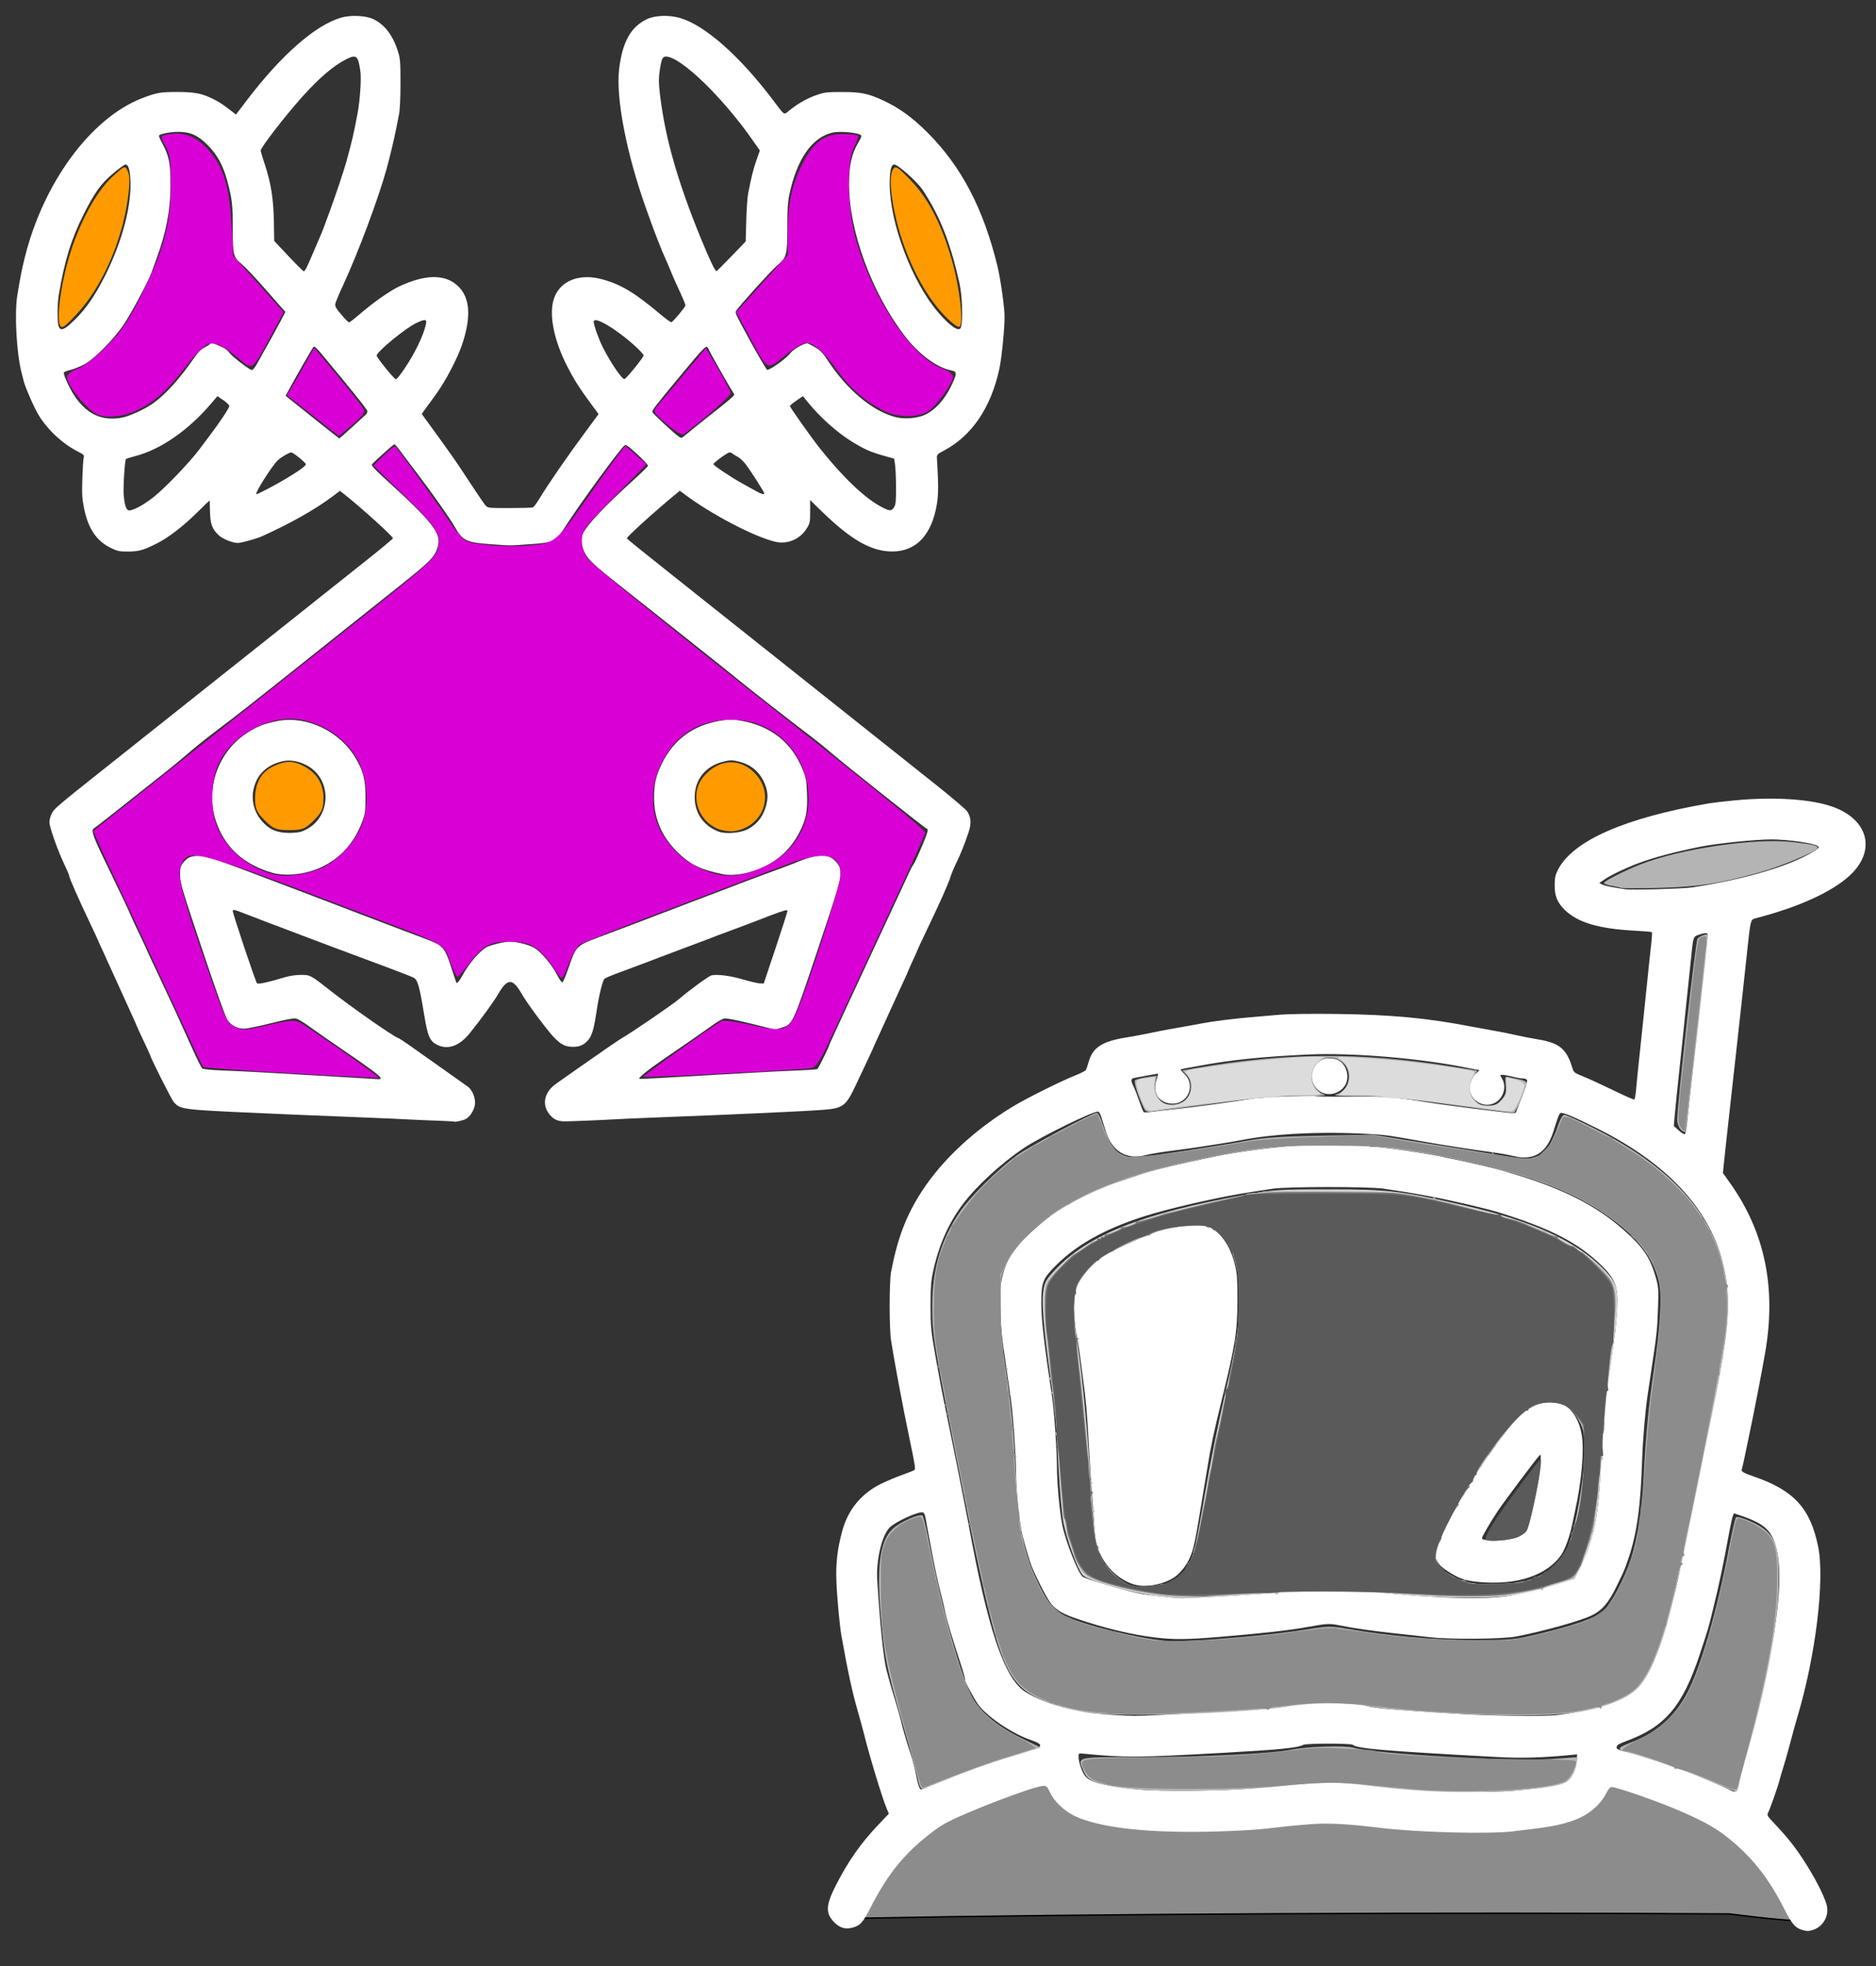 <?xml version="1.0" encoding="UTF-8" standalone="no"?>
<svg
   xmlns:dc="http://purl.org/dc/elements/1.1/"
   xmlns:cc="http://creativecommons.org/ns#"
   xmlns:rdf="http://www.w3.org/1999/02/22-rdf-syntax-ns#"
   xmlns:svg="http://www.w3.org/2000/svg"
   xmlns="http://www.w3.org/2000/svg"
   xmlns:sodipodi="http://sodipodi.sourceforge.net/DTD/sodipodi-0.dtd"
   xmlns:inkscape="http://www.inkscape.org/namespaces/inkscape"
   width="210mm"
   height="220mm"
   viewBox="0 0 210 220"
   version="1.1"
   id="svg8"
   inkscape:version="1.0.2 (e86c8708, 2021-01-15)">
  <rect x="0" y="0" width="210" height="220" fill="#333333" stroke="none"/>
  <defs
     id="defs2" />
  <sodipodi:namedview
     id="base"
     pagecolor="#000000"
     bordercolor="#666666"
     borderopacity="1.0"
     inkscape:pageopacity="1"
     inkscape:pageshadow="2"
     inkscape:zoom="0.39160853"
     inkscape:cx="552.19389"
     inkscape:cy="662.20659"
     inkscape:document-units="mm"
     inkscape:current-layer="layer1"
     inkscape:document-rotation="0"
     showgrid="false"
     inkscape:window-width="1252"
     inkscape:window-height="872"
     inkscape:window-x="0"
     inkscape:window-y="0"
     inkscape:window-maximized="0" />
  <g
     inkscape:groupmode="layer"
     id="layer2"
     inkscape:label="Layer 2" />
  <g
     inkscape:label="Layer 1"
     inkscape:groupmode="layer"
     id="layer1">
    <g
       inkscape:label="Layer 1"
       id="layer1-3"
       transform="matrix(0.605,0,0,0.605,-6.839,0.425)">
      <path
         style="fill:#ffffff;fill-opacity:1;stroke-width:0.215"
         d="m 95.329,206.749 c -0.04,-0.04 -1.564,-0.122 -3.388,-0.183 -1.824,-0.061 -4.186,-0.164 -5.249,-0.228 -1.063,-0.064 -4.397,-0.212 -7.408,-0.329 -9.153,-0.355 -20.475,-0.835 -25.124,-1.065 -8.936,-0.442 -9.545,-0.542 -10.675,-1.752 -0.38,-0.407 -4.357,-8.29 -4.357,-8.636 0,-0.051 -0.58,-1.317 -1.288,-2.814 -0.709,-1.497 -1.288,-2.761 -1.288,-2.81 0,-0.048 -0.348,-0.837 -0.773,-1.753 -0.425,-0.916 -1.642,-3.598 -2.704,-5.96 -1.062,-2.362 -2.309,-5.101 -2.77,-6.087 -0.461,-0.986 -0.839,-1.824 -0.839,-1.863 0,-0.038 -0.613,-1.358 -1.363,-2.932 -2.267,-4.758 -4.005,-8.697 -4.005,-9.074 0,-0.139 -0.387,-1.053 -0.86,-2.031 -1.209,-2.501 -2.79,-6.958 -2.79,-7.866 0,-0.42 0.194,-1.143 0.43,-1.607 0.464,-0.909 0.91,-1.289 10.092,-8.581 5.805,-4.611 6.934,-5.508 17.072,-13.564 5.168,-4.107 13.299,-10.565 18.322,-14.55 0.983,-0.78 2.819,-2.243 4.08,-3.252 1.261,-1.008 4.829,-3.841 7.929,-6.296 3.1,-2.455 5.637,-4.55 5.637,-4.657 0,-0.354 -5.903,-5.698 -8.936,-8.088 l -0.874,-0.689 -1.441,1.085 c -3.133,2.359 -7.738,4.953 -13.014,7.331 -0.954,0.43 -3.822,1.229 -4.412,1.229 -0.931,0 -2.708,-0.687 -3.441,-1.331 -1.304,-1.145 -1.691,-2.14 -1.736,-4.467 -0.022,-1.122 -0.047,-2.058 -0.056,-2.08 -0.009,-0.022 -1.04,0.968 -2.29,2.201 -2.764,2.724 -5.382,4.721 -7.695,5.869 -2.365,1.173 -3.167,1.388 -5.196,1.393 -1.536,0.003 -1.912,-0.079 -3.153,-0.69 -2.614,-1.287 -4.132,-3.532 -4.898,-7.248 -0.374,-1.811 -0.423,-2.642 -0.328,-5.565 0.061,-1.89 0.176,-3.647 0.254,-3.905 0.122,-0.403 -0.019,-0.55 -1.007,-1.046 -2.882,-1.448 -5.749,-4.118 -7.394,-6.887 C 17.537,74.538 15.896,70.75 15.656,69.664 15.59,69.368 15.433,68.74 15.306,68.268 14.369,64.783 13.952,57.193 14.515,53.861 c 0.619,-3.664 0.813,-4.643 1.356,-6.852 3.4,-13.831 12.194,-25.824 21.64,-29.514 2.7,-1.055 3.484,-1.194 6.663,-1.185 3.272,0.009 4.536,0.27 6.764,1.395 1.065,0.538 1.642,0.928 3.464,2.344 l 0.565,0.439 1.886,-2.487 C 63.289,9.518 69.621,3.954 74.429,2.556 c 1.782,-0.518 4.617,-0.38 5.983,0.291 2.083,1.024 3.584,2.991 4.507,5.908 0.438,1.385 0.485,1.96 0.485,5.936 0,2.743 -0.105,4.928 -0.278,5.798 -0.153,0.768 -0.383,1.927 -0.51,2.577 -0.373,1.896 -1.244,5.534 -1.825,7.623 -1.517,5.449 -5.23,15.364 -7.961,21.259 -0.766,1.653 -1.438,3.254 -1.494,3.558 -0.08,0.436 0.155,0.852 1.124,1.986 0.674,0.789 1.315,1.435 1.426,1.435 0.111,0 0.895,-0.597 1.742,-1.326 2.769,-2.384 5.81,-4.524 7.621,-5.366 4.694,-2.18 8.281,-2.245 10.614,-0.191 2.386,2.1 2.707,5.614 0.991,10.839 -0.866,2.635 -3.083,6.875 -4.893,9.358 -0.818,1.122 -1.743,2.396 -2.055,2.831 l -0.567,0.791 1.898,2.608 c 3.644,5.008 4.434,6.144 6.946,9.983 1.391,2.126 2.726,4.079 2.966,4.341 0.421,0.459 0.581,0.476 4.43,0.474 2.196,-6.35e-4 4.135,-0.056 4.308,-0.122 0.173,-0.067 0.674,-0.715 1.112,-1.441 1.717,-2.843 5.125,-7.788 8.717,-12.649 l 2.342,-3.169 -1.384,-1.877 c -2.22,-3.011 -3.14,-4.462 -4.439,-7.004 -2.533,-4.956 -3.441,-9.803 -2.373,-12.659 1.196,-3.198 4.739,-4.536 8.932,-3.374 3.441,0.954 5.978,2.482 10.65,6.417 1.03,0.868 1.967,1.544 2.083,1.503 0.352,-0.124 2.596,-2.814 2.596,-3.113 0,-0.153 -0.277,-0.885 -0.615,-1.627 -0.338,-0.741 -0.88,-1.927 -1.204,-2.636 -0.324,-0.709 -0.779,-1.77 -1.012,-2.358 -0.233,-0.588 -0.667,-1.603 -0.966,-2.255 -0.298,-0.652 -0.687,-1.571 -0.862,-2.044 -0.176,-0.472 -0.407,-1.052 -0.514,-1.288 -0.188,-0.415 -0.94,-2.453 -2.061,-5.583 -3.682,-10.28 -5.681,-20.632 -5.02,-26.003 0.604,-4.914 2.142,-7.683 5.061,-9.115 1.526,-0.748 4.189,-0.846 6.26,-0.229 4.591,1.367 11.006,7.043 17.136,15.161 2.247,2.976 1.958,2.787 2.99,1.951 1.573,-1.276 3.283,-2.251 5.003,-2.853 1.535,-0.537 1.95,-0.588 4.795,-0.586 3.564,0.002 4.825,0.266 7.706,1.612 2.901,1.355 5.279,3.085 8.089,5.885 6.27,6.247 10.396,14.141 12.968,24.805 0.559,2.316 1.295,7.558 1.297,9.234 0.002,2.27 -0.519,7.555 -0.943,9.557 -1.525,7.196 -5.066,12.462 -10.22,15.2 -1.323,0.703 -1.393,0.779 -1.351,1.467 0.292,4.687 0.29,6.674 -0.008,8.456 -0.953,5.701 -3.794,8.739 -8.197,8.767 -3.935,0.025 -7.708,-2.135 -13.319,-7.624 l -1.937,-1.895 0.005,2.111 c 0.005,1.979 -0.036,2.177 -0.644,3.161 -1.217,1.97 -3.535,2.96 -5.752,2.46 -3.825,-0.864 -11.962,-5.111 -16.823,-8.781 l -0.892,-0.674 -0.718,0.592 c -3.875,3.193 -9.213,8.025 -9.089,8.226 0.108,0.174 3.556,2.954 10.41,8.392 5.902,4.682 12.793,10.157 18.789,14.927 15.155,12.056 22.787,18.123 27.875,22.16 3.025,2.4 5.693,4.675 5.928,5.056 0.694,1.124 0.763,2.21 0.238,3.79 -0.729,2.194 -1.475,4.06 -2.275,5.688 -0.406,0.827 -0.875,1.938 -1.041,2.469 -0.465,1.486 -1.879,4.655 -4.72,10.579 -0.78,1.626 -1.418,2.997 -1.418,3.047 0,0.05 -0.387,0.924 -0.859,1.942 -0.472,1.018 -0.859,1.888 -0.859,1.933 0,0.045 -0.396,0.933 -0.88,1.974 -1.032,2.22 -1.68,3.631 -2.346,5.113 -0.958,2.13 -1.567,3.467 -2.385,5.229 -0.458,0.986 -0.832,1.822 -0.832,1.857 0,0.035 -0.541,1.209 -1.202,2.609 -0.661,1.4 -1.636,3.463 -2.166,4.585 -1.704,3.609 -2.292,4.051 -5.758,4.332 -3.401,0.275 -14.914,0.803 -31.674,1.452 -3.012,0.117 -6.297,0.264 -7.301,0.328 -2.022,0.129 -8.452,0.387 -9.126,0.366 -1.19,-0.036 -1.833,-0.315 -2.545,-1.103 -1.699,-1.881 -1.207,-4.326 1.202,-5.965 0.503,-0.342 3.232,-2.255 6.064,-4.25 2.833,-1.995 5.589,-3.873 6.126,-4.172 1.521,-0.849 9.356,-6.209 10.366,-7.093 1.739,-1.521 5.519,-4.287 6.036,-4.417 1.014,-0.255 3.489,0.062 5.796,0.741 1.285,0.378 2.685,0.708 3.11,0.732 l 0.773,0.044 2.193,-6.549 c 1.206,-3.602 2.198,-6.707 2.205,-6.9 0.009,-0.283 -0.64,-0.104 -3.371,0.932 -1.86,0.705 -3.575,1.366 -3.812,1.468 -0.236,0.102 -1.782,0.68 -3.436,1.284 -1.653,0.604 -3.2,1.184 -3.436,1.29 -0.236,0.105 -2.024,0.782 -3.973,1.503 -1.949,0.722 -3.881,1.447 -4.295,1.611 -1.094,0.436 -6.632,2.52 -9.126,3.436 -1.181,0.433 -2.262,0.899 -2.403,1.035 -0.367,0.355 -1.035,3.071 -1.461,5.938 -0.484,3.263 -0.854,4.556 -1.532,5.362 -0.773,0.918 -1.594,1.296 -2.807,1.29 -2.138,-0.01 -3.076,-0.817 -6.853,-5.901 -1.053,-1.417 -2.216,-3.108 -2.584,-3.758 -1.741,-3.072 -2.678,-3.105 -4.412,-0.152 -0.936,1.595 -3.198,4.708 -5.337,7.346 -1.867,2.302 -3.958,3.051 -5.92,2.12 -1.408,-0.668 -1.802,-1.558 -2.458,-5.557 -0.873,-5.317 -1.209,-6.505 -1.953,-6.89 -0.315,-0.163 -2.151,-0.886 -4.08,-1.608 -1.929,-0.721 -4.668,-1.745 -6.085,-2.275 -1.417,-0.53 -3.302,-1.232 -4.187,-1.559 -0.886,-0.328 -2.818,-1.055 -4.295,-1.617 -1.476,-0.562 -3.264,-1.238 -3.973,-1.504 -3.061,-1.148 -6.599,-2.495 -8.643,-3.291 -1.935,-0.754 -2.201,-0.811 -2.201,-0.474 0,0.524 4.219,13.109 4.483,13.373 0.213,0.213 2.211,-0.224 5.18,-1.132 0.83,-0.254 2.014,-0.428 2.92,-0.429 1.747,-0.002 1.812,0.032 5.454,2.897 3.905,3.071 11.543,8.414 12.551,8.779 0.23,0.083 1.1,0.636 1.933,1.229 0.833,0.593 3.495,2.476 5.916,4.185 2.421,1.709 4.678,3.308 5.015,3.553 0.904,0.657 1.508,2.17 1.344,3.366 -0.141,1.027 -0.91,2.228 -1.697,2.652 -0.491,0.264 -2.018,0.604 -2.145,0.478 z m -13.595,-8.082 c -0.187,-0.442 -2.089,-1.856 -6.959,-5.174 -2.539,-1.73 -5.39,-3.712 -6.335,-4.406 -0.945,-0.693 -2.008,-1.325 -2.363,-1.402 -0.441,-0.097 -1.9,0.175 -4.617,0.86 -2.185,0.551 -4.407,1.005 -4.938,1.01 -1.285,0.012 -2.412,-0.559 -3.119,-1.579 -0.369,-0.532 -2.063,-5.26 -4.67,-13.029 -3.736,-11.135 -4.093,-12.328 -4.11,-13.735 -0.015,-1.239 0.068,-1.656 0.424,-2.134 0.879,-1.179 1.511,-1.481 3.063,-1.464 1.478,0.016 2.975,0.524 14.639,4.964 1.713,0.652 3.742,1.421 4.509,1.71 0.768,0.289 1.734,0.658 2.147,0.821 0.413,0.163 1.959,0.75 3.436,1.306 1.476,0.555 4.134,1.572 5.905,2.26 1.772,0.688 5.057,1.937 7.301,2.776 6.186,2.312 6.329,2.376 7.095,3.165 0.557,0.574 0.917,1.359 1.634,3.563 0.506,1.555 0.949,2.869 0.986,2.921 0.119,0.17 0.638,-0.503 1.233,-1.598 1.129,-2.079 3.175,-4.418 4.419,-5.053 0.426,-0.217 1.564,-0.555 2.528,-0.751 1.628,-0.33 1.88,-0.33 3.525,-0.003 1.029,0.205 2.174,0.598 2.732,0.938 1.224,0.746 3.205,3.099 4.161,4.943 0.408,0.786 0.849,1.429 0.98,1.429 0.131,0 0.656,-1.218 1.166,-2.708 1.37,-4.001 1.47,-4.103 5.509,-5.621 1.122,-0.422 3.876,-1.457 6.12,-2.3 2.244,-0.843 4.901,-1.856 5.905,-2.25 1.004,-0.394 3.661,-1.409 5.905,-2.255 2.244,-0.846 4.418,-1.67 4.832,-1.831 3.311,-1.289 6.647,-2.542 10.522,-3.956 1.358,-0.495 2.663,-0.983 2.899,-1.085 4.497,-1.928 6.567,-1.94 8.011,-0.046 0.497,0.651 0.577,0.958 0.567,2.171 -0.01,1.249 -0.494,2.852 -4.171,13.818 -4.659,13.898 -4.607,13.785 -6.725,14.448 l -1.117,0.35 -4.446,-1.1 c -2.994,-0.741 -4.642,-1.053 -5.046,-0.955 -0.33,0.08 -1.132,0.526 -1.781,0.991 -1.857,1.332 -5.836,4.091 -9.234,6.402 -2.882,1.961 -4.876,3.561 -4.68,3.757 0.045,0.045 2.397,-0.057 5.226,-0.227 2.829,-0.17 6.98,-0.409 9.224,-0.531 2.244,-0.123 5.674,-0.317 7.623,-0.432 1.949,-0.115 5.15,-0.27 7.114,-0.344 1.964,-0.074 3.667,-0.196 3.784,-0.271 0.179,-0.114 2.201,-4.206 2.201,-4.454 0,-0.045 0.348,-0.831 0.774,-1.747 0.734,-1.579 1.06,-2.286 2.453,-5.316 0.326,-0.709 0.999,-2.158 1.497,-3.221 0.498,-1.063 1.194,-2.561 1.548,-3.328 0.354,-0.768 1.95,-4.198 3.546,-7.623 1.597,-3.425 3.241,-6.952 3.654,-7.838 0.413,-0.886 0.992,-2.142 1.287,-2.792 0.295,-0.65 0.658,-1.326 0.807,-1.503 0.307,-0.365 2.062,-4.392 2.476,-5.68 0.211,-0.659 0.214,-0.868 0.013,-0.935 -0.365,-0.122 -15.632,-12.246 -17.827,-14.157 -0.996,-0.868 -2.929,-2.417 -4.295,-3.443 -2.969,-2.231 -10.759,-8.324 -13.36,-10.449 -1.022,-0.835 -2.423,-1.963 -3.114,-2.506 -0.691,-0.543 -4.348,-3.447 -8.127,-6.453 -3.779,-3.006 -8.218,-6.523 -9.864,-7.816 -4.833,-3.797 -5.966,-4.838 -6.656,-6.113 -0.715,-1.322 -0.848,-2.773 -0.346,-3.774 0.809,-1.611 4.114,-5.09 9.35,-9.84 1.417,-1.286 2.605,-2.452 2.64,-2.592 0.035,-0.14 -0.861,-1.102 -1.989,-2.138 -1.696,-1.557 -2.107,-1.838 -2.366,-1.623 -0.948,0.787 -8.09,10.568 -10.833,14.835 -1.912,2.974 -2.2,3.122 -6.726,3.434 -3.953,0.273 -3.24,0.273 -7.166,8.9e-4 -4.489,-0.31 -5.241,-0.666 -6.623,-3.13 -0.863,-1.539 -4.075,-6.106 -7.081,-10.067 -1.423,-1.876 -2.903,-3.832 -3.288,-4.348 -0.385,-0.516 -0.772,-0.938 -0.859,-0.937 -0.188,0.002 -3.955,3.39 -4.176,3.756 -0.093,0.154 0.655,0.985 1.933,2.149 9.575,8.718 11.016,10.568 10.242,13.142 -0.545,1.81 -1.276,2.547 -7.251,7.303 -6.803,5.415 -10.88,8.662 -18.3,14.57 -8.838,7.038 -11.639,9.235 -15.246,11.954 -1.89,1.424 -4.161,3.233 -5.046,4.019 -0.886,0.786 -2.77,2.35 -4.187,3.475 -9.513,7.556 -13.254,10.498 -13.57,10.675 -0.603,0.338 -0.18,1.493 2.726,7.441 1.949,3.99 4.08,8.494 4.08,8.627 0,0.051 0.628,1.405 1.396,3.009 0.768,1.604 1.396,2.943 1.396,2.975 0,0.056 0.79,1.754 2.791,6.003 0.501,1.063 1.178,2.512 1.506,3.221 0.328,0.709 0.978,2.11 1.445,3.114 0.467,1.004 1.649,3.613 2.628,5.798 0.978,2.185 1.914,4.082 2.079,4.215 0.179,0.145 1.746,0.297 3.891,0.378 1.975,0.075 5.186,0.23 7.134,0.345 1.949,0.115 5.379,0.312 7.623,0.438 2.244,0.126 6.158,0.357 8.697,0.512 2.539,0.156 4.88,0.295 5.201,0.311 0.391,0.019 0.546,-0.06 0.47,-0.241 z M 61.647,160.712 c -5.294,-1.533 -8.769,-4.718 -10.377,-9.509 -2.002,-5.964 0.315,-12.713 5.57,-16.228 1.892,-1.266 3.437,-1.876 5.908,-2.336 5.365,-0.998 11.476,1.943 14.38,6.923 1.421,2.436 1.813,4.026 1.802,7.301 -0.009,2.497 -0.072,2.958 -0.595,4.363 -1.483,3.986 -4.014,6.799 -7.641,8.494 -2.796,1.307 -6.545,1.718 -9.048,0.993 z m 6.462,-8.068 c 4.439,-2.414 4.596,-9.009 0.276,-11.603 -1.568,-0.941 -3.338,-1.287 -4.813,-0.94 -2.725,0.641 -4.484,2.198 -5.218,4.619 -0.865,2.852 0.215,5.864 2.751,7.67 0.983,0.7 2.429,1.025 4.229,0.95 1.303,-0.054 1.845,-0.19 2.775,-0.696 z m 76.991,8.36 c -4.234,-0.865 -6.173,-1.824 -8.6,-4.253 -2.776,-2.779 -4.177,-6.094 -4.177,-9.885 0,-2.547 0.338,-4.055 1.396,-6.232 2.217,-4.562 5.862,-7.23 11.015,-8.061 1.46,-0.235 2.08,-0.238 3.436,-0.014 5.723,0.944 9.659,4.045 11.709,9.226 0.573,1.448 0.661,1.966 0.746,4.4 0.11,3.162 -0.184,4.652 -1.385,7.011 -1.957,3.843 -5.104,6.303 -9.608,7.51 -1.476,0.396 -3.424,0.524 -4.531,0.298 z m 4.646,-8.381 c 1.57,-0.855 2.616,-2.144 3.193,-3.937 0.577,-1.794 0.484,-3.163 -0.328,-4.845 -0.975,-2.02 -2.55,-3.235 -4.863,-3.748 -1.047,-0.233 -1.42,-0.22 -2.66,0.092 -3.264,0.82 -5.249,3.304 -5.249,6.57 0,2.946 1.657,5.317 4.446,6.362 1.323,0.496 4.106,0.245 5.461,-0.493 z M 36.959,93.081 c 0.69,-0.348 1.968,-1.205 2.839,-1.904 2.208,-1.771 6.68,-6.454 8.47,-8.868 0.229,-0.309 0.993,-1.323 1.698,-2.255 2.03,-2.682 3.765,-5.287 3.764,-5.652 -2.12e-4,-0.185 -0.494,-0.672 -1.098,-1.084 l -1.098,-0.748 -1.093,1.285 c -4.247,4.992 -9.301,8.52 -13.994,9.769 -0.943,0.251 -1.764,0.506 -1.825,0.567 -0.245,0.244 -0.564,5.434 -0.421,6.839 0.197,1.933 0.494,2.684 1.063,2.684 0.242,0 1.005,-0.285 1.695,-0.633 z m 139.757,0.052 c 0.319,-0.488 0.38,-1.067 0.376,-3.597 -0.002,-1.659 -0.08,-3.553 -0.171,-4.21 l -0.167,-1.195 -2.001,-0.562 c -2.376,-0.668 -3.52,-1.176 -5.8,-2.577 -2.819,-1.733 -5.977,-4.568 -8.311,-7.463 l -0.779,-0.966 -1.207,0.831 c -0.664,0.457 -1.207,0.904 -1.207,0.992 0,0.232 3.998,5.88 5.488,7.753 4.304,5.41 8.262,9.196 11.361,10.867 1.584,0.854 1.931,0.872 2.419,0.127 z M 61.99,89.097 c 3.367,-1.845 5.91,-3.529 5.911,-3.916 0.001,-0.307 -2.343,-2.204 -2.725,-2.204 -0.339,-1.88e-4 -1.761,0.817 -2.399,1.378 -1.049,0.923 -4.487,6.352 -4.023,6.352 0.163,0 1.619,-0.725 3.235,-1.61 z m 90.733,1.467 c 0,-0.223 -2.484,-4.132 -3.388,-5.332 -0.445,-0.591 -1.135,-1.237 -1.533,-1.438 -0.399,-0.2 -0.827,-0.466 -0.951,-0.591 -0.125,-0.125 -0.384,-0.227 -0.576,-0.227 -0.353,0 -2.835,1.809 -2.963,2.16 -0.08,0.22 3.439,2.563 5.653,3.764 0.827,0.448 1.89,1.034 2.362,1.302 0.864,0.489 1.396,0.627 1.396,0.361 z M 76.447,78.31 c 1.265,-1.15 2.421,-2.206 2.568,-2.347 0.148,-0.141 0.268,-0.412 0.268,-0.603 0,-0.295 -2.619,-3.569 -8.462,-10.58 -1.006,-1.208 -1.351,-1.496 -1.542,-1.288 -0.205,0.223 -3.046,5.183 -4.684,8.178 l -0.451,0.824 0.752,0.608 c 2.701,2.186 9.137,7.299 9.188,7.299 0.034,9e-6 1.097,-0.941 2.362,-2.091 z m 63.285,0.149 c 0.945,-0.774 2.998,-2.409 4.563,-3.633 1.565,-1.225 2.845,-2.334 2.845,-2.465 0,-0.131 -0.136,-0.434 -0.303,-0.672 -0.528,-0.754 -4.421,-7.634 -4.421,-7.813 0,-0.094 -0.133,-0.282 -0.296,-0.418 -0.239,-0.198 -1.081,0.698 -4.36,4.644 -5.339,6.425 -5.866,7.108 -5.741,7.436 0.109,0.285 3.246,3.222 4.563,4.273 0.617,0.492 0.799,0.546 1.087,0.323 0.19,-0.147 1.118,-0.901 2.063,-1.675 z M 34.018,76.512 c 1.414,-0.295 4.228,-1.606 5.628,-2.622 2.389,-1.734 4.831,-4.438 7.589,-8.408 0.746,-1.073 1.294,-1.609 2.04,-1.995 0.561,-0.29 1.02,-0.612 1.02,-0.716 0,-0.18 0.785,0.102 2.324,0.837 0.392,0.187 0.908,0.614 1.146,0.949 0.513,0.721 3.714,3.173 4.141,3.173 0.164,0 0.53,-0.411 0.815,-0.913 1.954,-3.447 3.664,-6.535 4.461,-8.053 l 0.93,-1.772 -0.431,-0.483 c -0.237,-0.265 -1.787,-2.029 -3.444,-3.918 -1.657,-1.89 -3.52,-3.862 -4.14,-4.382 -1.647,-1.383 -1.721,-1.668 -1.721,-6.603 0,-4.393 -0.128,-5.52 -0.996,-8.77 -0.772,-2.893 -1.853,-4.885 -3.621,-6.677 -1.804,-1.829 -3.215,-2.467 -5.465,-2.474 -1.441,-0.004 -3.365,0.364 -3.562,0.681 -0.059,0.096 0.226,0.784 0.633,1.53 1.21,2.217 1.491,3.656 1.484,7.584 -0.009,4.686 -0.755,8.641 -2.567,13.61 -0.414,1.136 -0.858,2.356 -0.985,2.71 -0.547,1.518 -3.677,7.376 -5.023,9.398 -1.971,2.962 -5.659,6.654 -7.6,7.608 -0.768,0.377 -1.856,0.8 -2.419,0.939 -0.563,0.139 -1.07,0.328 -1.126,0.419 -0.056,0.091 0.048,0.538 0.232,0.994 2.378,5.885 5.935,8.34 10.657,7.355 z M 182.572,75.959 c 1.753,-0.852 3.428,-2.678 4.598,-5.014 1.241,-2.478 1.266,-2.927 0.18,-3.129 -2.671,-0.496 -6.04,-2.99 -8.67,-6.419 -6.07,-7.915 -10.286,-19.392 -10.279,-27.985 0.003,-3.681 0.49,-5.764 1.88,-8.045 0.273,-0.447 0.446,-0.894 0.384,-0.994 -0.331,-0.536 -3.922,-0.894 -5.396,-0.538 -3.777,0.912 -6.571,4.984 -7.944,11.578 -0.266,1.279 -0.356,2.814 -0.351,6.013 0.008,5.048 -0.111,5.491 -1.867,6.961 -1.061,0.888 -6.984,7.428 -7.553,8.339 -0.281,0.45 -0.37,0.253 2.546,5.637 0.97,1.791 2.825,4.971 3.091,5.301 0.265,0.328 3.527,-1.968 4.373,-3.077 0.512,-0.671 2.452,-1.794 3.099,-1.794 0.108,0 0.758,0.329 1.443,0.732 1.013,0.595 1.457,1.055 2.369,2.456 3.526,5.413 8.291,9.389 12.551,10.47 1.696,0.431 4.082,0.219 5.546,-0.492 z M 86.093,67.57 c 1.976,-2.917 3.62,-6.33 4.035,-8.375 0.177,-0.873 -0.174,-0.913 -1.718,-0.193 -2.035,0.949 -7.408,5.346 -7.408,6.062 0,0.389 3.241,4.385 3.557,4.385 0.144,0 0.834,-0.846 1.534,-1.879 z m 42.663,-0.247 c 0.899,-1.11 1.635,-2.138 1.635,-2.284 0,-0.146 -0.609,-0.832 -1.354,-1.524 -3.529,-3.282 -7.879,-5.886 -7.879,-4.718 0,0.633 0.91,3.204 1.662,4.693 1.462,2.897 3.59,6.021 4.03,5.916 0.149,-0.035 1.007,-0.973 1.906,-2.083 z M 24.219,59.302 c 2.545,-2.23 4.483,-4.918 6.592,-9.142 3.17,-6.352 4.908,-13.046 4.613,-17.771 -0.114,-1.829 -0.401,-2.667 -0.912,-2.667 -0.169,0 -1.196,0.746 -2.282,1.657 -2.235,1.875 -3.423,3.522 -5.443,7.544 -2.309,4.597 -3.544,8.593 -4.598,14.874 -0.294,1.754 -0.311,5.125 -0.029,5.867 0.3,0.788 0.86,0.69 2.06,-0.362 z m 164.877,0.537 c 0.416,-1.417 0.256,-5.851 -0.3,-8.321 -1.673,-7.425 -3.622,-12.341 -6.781,-17.1 -1.001,-1.508 -4.571,-4.696 -5.259,-4.696 -0.579,0 -0.841,1.136 -0.836,3.629 0.013,7.247 4.184,18.221 9.05,23.81 2.26,2.596 3.848,3.626 4.127,2.678 z M 68.002,48.85 c 0.179,-0.346 0.767,-1.674 1.307,-2.953 0.54,-1.278 1.113,-2.614 1.275,-2.968 0.161,-0.354 0.434,-1.031 0.607,-1.503 0.173,-0.472 0.672,-1.825 1.11,-3.006 0.945,-2.548 2.61,-7.506 3.029,-9.019 1.118,-4.035 1.356,-5.052 2.111,-9.019 0.473,-2.485 0.748,-6.51 0.541,-7.924 -0.426,-2.907 -0.73,-3.154 -2.681,-2.17 -2.294,1.156 -4.995,3.473 -8.118,6.962 -3.2,3.575 -7.654,9.345 -7.654,9.915 0,0.102 0.326,1.178 0.725,2.392 1.228,3.738 1.663,6.536 1.736,11.156 l 0.05,3.151 2.645,2.808 c 1.455,1.544 2.723,2.808 2.819,2.808 0.096,0 0.321,-0.283 0.5,-0.629 z m 78.667,-2.185 2.608,-2.706 0.102,-3.811 c 0.056,-2.096 0.21,-4.357 0.341,-5.025 0.631,-3.205 0.972,-4.574 1.549,-6.21 l 0.626,-1.775 -1.23,-1.768 C 145.086,17.352 137.266,9.784 134.532,9.757 c -0.635,-0.006 -0.833,0.427 -1.154,2.526 -0.218,1.427 -0.218,2.236 0.002,4.182 0.911,8.044 3.247,16.308 7.632,27 1.657,4.039 2.637,6.072 2.88,5.973 0.092,-0.037 1.341,-1.286 2.776,-2.774 z"
         id="path867" />
      <path
         style="fill:#d900d6;fill-opacity:1;stroke-width:10.126;paint-order:stroke fill markers"
         d="m 62.9,197.679 c -7.581,-0.44 -13.897,-0.913 -14.034,-1.051 -0.138,-0.138 -3.131,-6.494 -6.652,-14.126 -3.521,-7.632 -8.057,-17.369 -10.08,-21.638 -2.023,-4.269 -3.603,-7.827 -3.511,-7.907 0.573,-0.497 27.96,-22.261 42.468,-33.748 19.279,-15.264 20.772,-16.561 21.248,-18.46 0.646,-2.574 -0.196,-3.904 -6.132,-9.684 L 80.39,85.402 82.316,83.522 c 1.059,-1.034 2.009,-1.784 2.111,-1.667 1.029,1.177 8.91,12.105 10.302,14.287 0.994,1.559 2.316,3.027 2.938,3.263 1.96,0.745 7.892,1.124 11.831,0.754 4.571,-0.428 4.742,-0.577 11.036,-9.561 2.345,-3.348 4.766,-6.706 5.38,-7.463 l 1.115,-1.376 1.951,1.701 1.951,1.701 -5.987,6.072 c -5.66,5.74 -5.987,6.18 -5.987,8.04 0,1.289 0.372,2.44 1.078,3.338 0.984,1.251 14.807,12.431 35.608,28.8 17.118,13.471 26.847,21.399 26.847,21.879 0,0.422 -4.646,10.532 -17.627,38.353 -1.832,3.927 -2.571,5.037 -3.469,5.211 -1.564,0.303 -30.835,1.809 -31.047,1.597 -0.142,-0.142 12.398,-9.091 14.418,-10.29 0.352,-0.209 2.827,0.116 5.5,0.722 5.677,1.287 6.733,1.05 8.198,-1.844 1.707,-3.372 8.388,-24.059 8.388,-25.972 0,-3.914 -3.173,-4.489 -10.092,-1.83 -2.379,0.914 -11.693,4.452 -20.697,7.861 -9.005,3.41 -16.834,6.494 -17.398,6.853 -0.564,0.36 -1.536,2.019 -2.16,3.686 -0.929,2.485 -1.229,2.891 -1.662,2.253 -3.827,-5.644 -4.909,-6.382 -9.411,-6.412 -3.475,-0.024 -4.772,0.707 -7.422,4.179 -0.904,1.185 -1.807,2.216 -2.005,2.293 -0.199,0.076 -0.837,-1.165 -1.418,-2.758 -1.248,-3.422 -0.297,-2.881 -14.726,-8.379 -33.612,-12.808 -33.742,-12.842 -35.138,-9.169 -0.657,1.728 0.318,5.425 4.913,18.635 3.337,9.593 3.64,10.241 5.114,10.944 1.442,0.688 1.939,0.661 6.229,-0.33 3.798,-0.878 4.87,-0.969 5.785,-0.491 1.095,0.571 11.202,7.541 13.529,9.329 l 1.166,0.896 -2.387,-0.073 c -1.313,-0.04 -8.59,-0.433 -16.171,-0.874 z m 7.675,-37.734 c 2.841,-1.232 5.623,-3.938 7.209,-7.014 1.823,-3.536 1.778,-8.865 -0.108,-12.72 -2.474,-5.057 -8.641,-8.526 -14.025,-7.888 -4.916,0.582 -9.605,3.731 -11.767,7.901 -1.414,2.729 -1.723,8.147 -0.648,11.383 1.462,4.402 5.785,8.201 10.728,9.427 2.132,0.529 6.009,0.039 8.61,-1.089 z M 153.146,159.39 c 13.36,-6.656 8.393,-27.03 -6.576,-26.972 -6.007,0.023 -10.38,2.811 -13.01,8.295 -1.522,3.174 -1.84,6.731 -0.902,10.107 0.821,2.957 3.495,6.371 6.33,8.084 4.914,2.969 8.899,3.106 14.158,0.486 z"
         id="path869" />
      <path
         style="fill:#d900d6;fill-opacity:1;stroke-width:10.92;paint-order:stroke fill markers"
         d="m 134.65,77.744 c -2.455,-2.13 -2.572,-2.342 -1.798,-3.257 0.456,-0.538 2.682,-3.191 4.947,-5.896 l 4.119,-4.918 2.276,3.864 c 1.252,2.125 2.286,4.145 2.299,4.489 0.018,0.488 -4.98,4.864 -8.681,7.6 -0.295,0.218 -1.718,-0.629 -3.162,-1.883 z"
         id="path871" />
      <path
         style="fill:#d900d6;fill-opacity:1;stroke-width:10.92;paint-order:stroke fill markers"
         d="m 175.007,75.352 c -3.26,-1.52 -6.438,-4.244 -8.757,-7.505 -2.411,-3.39 -4.371,-5.136 -5.771,-5.14 -0.582,-0.002 -2.355,1.062 -3.941,2.362 -3.388,2.779 -3.124,2.919 -6.557,-3.486 l -2.437,-4.547 4.756,-5.299 4.756,-5.299 v -3.917 c 0,-5.455 0.761,-9.033 2.762,-12.994 2.033,-4.024 4.075,-5.479 7.614,-5.426 1.295,0.02 2.472,0.153 2.616,0.297 0.144,0.144 -0.169,1.054 -0.695,2.023 -1.438,2.648 -1.292,11.452 0.283,17.037 3.143,11.141 10.388,21.98 16.063,24.033 1.156,0.418 1.925,1.043 1.925,1.565 0,0.969 -2.4,4.441 -4.134,5.979 -1.691,1.501 -5.63,1.648 -8.485,0.317 z"
         id="path873" />
      <path
         style="fill:#d900d6;fill-opacity:1;stroke-width:10.92;paint-order:stroke fill markers"
         d="m 69.195,76.182 -4.814,-3.789 0.936,-1.55 c 0.515,-0.852 1.654,-2.826 2.531,-4.386 l 1.595,-2.837 4.324,5.208 c 2.378,2.865 4.533,5.593 4.789,6.063 0.358,0.658 -0.111,1.34 -2.04,2.967 l -2.506,2.113 z"
         id="path875" />
      <path
         style="fill:#d900d6;fill-opacity:1;stroke-width:10.92;paint-order:stroke fill markers"
         d="m 29.514,76.034 c -1.913,-0.703 -5.797,-5.379 -5.797,-6.978 0,-0.527 0.778,-1.148 1.976,-1.578 1.14,-0.409 3.426,-2.182 5.402,-4.19 2.691,-2.735 4.074,-4.783 6.444,-9.543 4.044,-8.119 5.345,-12.963 5.379,-20.028 0.021,-4.302 -0.178,-5.91 -0.891,-7.221 -1.183,-2.173 -1.205,-2.104 0.778,-2.395 2.755,-0.404 4.947,0.522 7.144,3.018 2.708,3.076 3.808,6.677 4.191,13.713 l 0.316,5.797 4.667,5.2 4.667,5.2 -2.449,4.551 c -3.395,6.309 -3.282,6.229 -5.766,4.114 -2.825,-2.405 -4.33,-3.134 -5.738,-2.78 -0.653,0.164 -2.553,2.081 -4.223,4.261 -3.371,4.401 -5.896,6.613 -9.326,8.17 -2.208,1.002 -5.119,1.298 -6.774,0.69 z"
         id="path877" />
      <path
         style="fill:#ff9b00;fill-opacity:1;stroke-width:10.92;paint-order:stroke fill markers"
         d="m 22.371,59.377 c -0.586,-1.494 0.188,-7.266 1.65,-12.313 1.802,-6.218 5.021,-12.251 8.003,-15 2.397,-2.209 2.425,-2.219 2.954,-1.034 0.365,0.819 0.347,2.481 -0.059,5.265 -1.161,7.964 -4.842,16.198 -9.437,21.112 -2.333,2.494 -2.792,2.785 -3.111,1.97 z"
         id="path879" />
      <path
         style="fill:#ff9b00;fill-opacity:1;stroke-width:10.92;paint-order:stroke fill markers"
         d="m 185.671,57.238 c -3.132,-3.427 -5.906,-8.599 -7.724,-14.401 -1.608,-5.132 -2.288,-10.659 -1.487,-12.08 0.511,-0.906 0.803,-0.741 3.36,1.906 3.233,3.348 5.652,8.018 7.557,14.594 1.508,5.204 2.279,11.946 1.426,12.473 -0.3,0.186 -1.71,-0.936 -3.132,-2.492 z"
         id="path881" />
      <path
         style="fill:#ff9b00;fill-opacity:1;stroke-width:10.92;paint-order:stroke fill markers"
         d="m 144.101,152.586 c -3.895,-1.645 -5.217,-6.553 -2.601,-9.661 2.844,-3.379 6.925,-3.521 9.721,-0.338 3.377,3.847 1.248,9.513 -3.913,10.411 -0.87,0.151 -2.313,-0.034 -3.207,-0.411 z"
         id="path883" />
      <path
         style="fill:#ff9b00;fill-opacity:1;stroke-width:10.92;paint-order:stroke fill markers"
         d="m 60.293,151.037 c -1.462,-1.462 -1.792,-2.194 -1.792,-3.979 0,-2.917 1.143,-4.969 3.35,-6.016 2.248,-1.067 3.645,-1.087 5.589,-0.082 2.449,1.267 3.71,3.282 3.71,5.932 0,1.974 -0.289,2.642 -1.792,4.145 -1.578,1.578 -2.119,1.792 -4.533,1.792 -2.414,0 -2.954,-0.214 -4.533,-1.792 z"
         id="path885" />
    </g>
    <g
       id="g1013"
       transform="matrix(0.614,0,0,0.614,85.158,83.918)">
      <g
         id="layer2-4"
         inkscape:label="Layer 2">
        <path
           style="fill:#8c8c8c;fill-opacity:1;stroke:#000000;stroke-width:0.265px;stroke-linecap:butt;stroke-linejoin:miter;stroke-opacity:1"
           d="m 17.742,209.823 c 2.377,-5.009 6.984,-9.284 11.571,-12.343 2.152,-1.435 4.067,-3.798 6.557,-4.628 3.928,-1.309 7.96,-3.443 11.957,-4.243 2.945,-0.589 4.768,-2.472 8.486,-1.543 2.918,0.729 3.668,5.353 5.4,5.786 0.748,0.187 1.545,-0.055 2.314,0 3.217,0.23 6.429,0.171 9.643,0.386 2.784,0.186 5.364,0.701 8.1,1.157 0.63,0.105 0.694,-0.37 0.771,-0.386 11.428,-2.286 -7.73,3.401 11.957,-2.314 4.388,-1.274 2.601,-1.631 6.171,-1.929 1.549,-0.129 3.903,-0.256 5.4,0.386 1.134,0.486 1.787,1.357 3.086,1.543 3.411,0.487 6.986,1.162 10.414,1.543 0.742,0.082 9.027,-0.23 9.257,0 0.091,0.091 -0.129,0.386 0,0.386 0.129,0 -0.091,-0.295 0,-0.386 0.151,-0.151 2.852,-0.771 3.471,-0.771 3.548,0 6.962,0.69 10.414,0 0.63,-0.126 1.332,0.239 1.929,0 0.861,-0.344 1.462,-1.178 2.314,-1.543 0.175,-0.075 2.005,-0.463 2.314,-0.771 0.97,-0.97 1.876,-3.252 3.086,-3.857 0.619,-0.31 1.253,-0.621 1.929,-0.771 1.516,-0.337 1.618,0.223 3.086,0.386 2.457,0.273 4.897,-0.344 7.328,0.386 2.477,0.743 8.953,5.096 10.8,6.943 0.328,0.328 0.394,0.888 0.771,1.157 1.17,0.835 2.661,1.131 3.857,1.929 3.302,2.201 5.394,5.392 7.714,8.486 0.218,0.291 0.628,0.437 0.771,0.771 0.258,0.603 0.206,1.298 0.386,1.929 0.274,0.959 3.679,4.718 1.543,5.786 -1.026,0.513 -13.885,-1.157 -13.885,-1.157 -51.052,-0.341 -117.649,0.001 -158.139,0.771 -0.23,-0.115 0.115,-0.541 0,-0.771 -0.499,-0.997 -0.375,-0.73 -0.771,-2.314 z"
           id="path907"
           sodipodi:nodetypes="cssssscsscssssssssssssssssssssssssccsc" />
      </g>
      <g
         inkscape:label="Layer 1"
         id="layer1-4">
        <path
           style="fill:#ffffff;fill-opacity:1;stroke-width:0.219"
           d="m 189.878,215.057 c -1.285,-0.387 -1.879,-1.079 -3.247,-3.781 -2.866,-5.661 -5.888,-9.491 -10.24,-12.977 -2.188,-1.753 -4.015,-2.799 -8.027,-4.596 -3.987,-1.786 -12.208,-4.695 -13.266,-4.695 -0.238,0 -0.576,0.387 -0.892,1.021 -1.167,2.344 -3.468,4.226 -6.319,5.165 -2.603,0.858 -4.065,1.114 -10.839,1.901 -4.47,0.519 -17.178,0.183 -23.953,-0.634 -6.171,-0.744 -9.552,-0.925 -12.805,-0.684 -1.806,0.134 -4.071,0.339 -5.034,0.456 -4.576,0.556 -6.537,0.7 -11.82,0.867 -12.265,0.388 -21.471,-0.596 -26.156,-2.795 -1.955,-0.917 -3.786,-2.667 -4.579,-4.375 -0.451,-0.97 -0.62,-1.141 -1.132,-1.141 -1.681,0 -14.421,4.872 -18.038,6.898 -1.712,0.959 -4.653,3.31 -6.503,5.198 -2.792,2.849 -4.799,5.76 -7.177,10.408 -1.228,2.4 -1.761,2.974 -3.096,3.333 -1.344,0.362 -2.359,0.064 -3.386,-0.996 -1.597,-1.647 -1.52,-3.109 0.353,-6.762 2.244,-4.376 4.491,-7.583 7.629,-10.889 l 2.005,-2.113 -0.404,-0.951 c -0.778,-1.831 -3.117,-9.515 -4.088,-13.428 -0.209,-0.843 -0.706,-2.665 -1.104,-4.049 -1.094,-3.802 -1.837,-7.213 -3.053,-14.008 -0.324,-1.811 -0.813,-7.131 -0.917,-9.97 -0.12,-3.272 0.173,-5.798 1.051,-9.063 1.049,-3.901 3.468,-6.865 7.036,-8.621 1.114,-0.548 2.912,-1.306 3.995,-1.685 1.083,-0.379 2.056,-0.77 2.161,-0.87 0.201,-0.191 0.07,-1.025 -0.843,-5.36 -0.594,-2.82 -1.548,-7.629 -1.868,-9.412 -0.108,-0.602 -0.354,-1.932 -0.547,-2.955 -0.193,-1.023 -0.44,-2.402 -0.549,-3.064 -0.11,-0.662 -0.316,-1.893 -0.458,-2.736 -0.352,-2.077 -0.356,-10.762 -0.007,-12.586 1.178,-6.146 2.76,-10.288 5.604,-14.665 3.774,-5.809 9.685,-11.295 16.754,-15.55 2.487,-1.497 8.739,-4.596 11.376,-5.638 0.899,-0.356 1.706,-0.782 1.793,-0.947 0.087,-0.165 0.331,-0.887 0.543,-1.603 0.73,-2.472 2.448,-3.584 6.587,-4.264 1.416,-0.232 3.461,-0.612 4.545,-0.844 1.083,-0.232 2.659,-0.541 3.502,-0.688 2.284,-0.397 4.895,-0.867 6.129,-1.106 1.786,-0.344 5.719,-0.837 8.646,-1.084 1.505,-0.127 3.918,-0.335 5.363,-0.464 1.54,-0.137 5.797,-0.195 10.287,-0.14 10.06,0.123 16.794,0.757 24.843,2.34 0.662,0.13 2.313,0.428 3.669,0.662 1.356,0.234 3.277,0.617 4.268,0.85 0.992,0.234 2.765,0.579 3.941,0.768 3.944,0.632 5.286,1.72 6.326,5.132 0.282,0.925 0.348,0.978 2.082,1.673 0.985,0.395 3.43,1.518 5.432,2.496 2.003,0.978 3.719,1.73 3.813,1.672 0.094,-0.058 0.234,-0.823 0.311,-1.7 0.148,-1.702 0.435,-4.524 0.784,-7.723 0.211,-1.932 0.72,-6.826 1.116,-10.725 0.386,-3.798 0.635,-6.147 0.867,-8.184 0.129,-1.131 0.183,-2.106 0.121,-2.168 -0.062,-0.062 -1.567,-0.19 -3.344,-0.285 -6.393,-0.342 -10.21,-1.49 -12.537,-3.77 -1.366,-1.339 -1.852,-2.534 -1.84,-4.526 0.008,-1.357 0.117,-1.848 0.624,-2.834 2.711,-5.263 12.212,-9.43 27.486,-12.055 0.662,-0.114 2.744,-0.356 4.627,-0.539 7.27,-0.706 14.173,-0.242 18.111,1.217 6.106,2.262 7.663,7.52 3.523,11.897 -2.879,3.045 -8.828,5.939 -16.52,8.037 -0.482,0.131 -1.117,0.307 -1.413,0.391 -0.674,0.191 -0.766,0.552 -1.212,4.719 -0.193,1.806 -0.445,4.145 -0.56,5.198 -0.115,1.053 -0.301,2.777 -0.415,3.83 -0.113,1.053 -0.365,3.343 -0.56,5.089 -0.195,1.746 -0.443,4.011 -0.553,5.034 -0.109,1.023 -0.302,2.747 -0.427,3.83 -0.126,1.083 -0.378,3.349 -0.561,5.034 -0.46,4.233 -0.705,6.453 -0.967,8.755 -0.123,1.083 -0.287,2.623 -0.365,3.422 l -0.141,1.452 1.301,1.832 c 6.337,8.923 8.443,19.053 6.411,30.833 -0.658,3.815 -2.078,11.131 -3.038,15.65 -0.23,1.083 -0.573,2.721 -0.762,3.638 -0.189,0.918 -0.399,1.813 -0.467,1.99 -0.173,0.451 0.193,0.679 2.195,1.37 7.283,2.515 10.266,5.751 11.705,12.701 1.267,6.12 -0.444,20.098 -3.834,31.333 -0.296,0.981 -0.826,2.902 -1.178,4.268 -0.352,1.366 -0.902,3.321 -1.224,4.345 -0.322,1.023 -0.67,2.205 -0.774,2.627 -0.277,1.121 -1.705,5.207 -2.059,5.892 -0.296,0.573 -0.264,0.631 1.239,2.218 2.423,2.56 3.92,4.485 5.695,7.321 2.044,3.266 3.599,6.468 3.789,7.8 0.251,1.76 -0.836,3.54 -2.502,4.098 -0.842,0.282 -1.192,0.288 -2.038,0.033 z m -52.499,-25.399 c 5.179,-0.46 8.056,-0.967 9.471,-1.671 0.902,-0.449 1.726,-2.036 1.868,-3.599 l 0.121,-1.337 -1.182,0.117 c -5.111,0.504 -9.017,0.613 -13.399,0.374 -20.963,-1.145 -25.445,-1.525 -26.346,-2.238 -0.349,-0.276 -8.459,-0.269 -8.977,0.008 -1.046,0.56 -4.219,0.878 -14.513,1.455 -15.58,0.874 -18.182,0.893 -25.336,0.184 -1.13,-0.112 -1.149,-0.104 -1.149,0.476 0,0.993 0.659,2.925 1.229,3.602 0.972,1.155 3.203,1.718 9.538,2.406 3.802,0.413 16.088,0.286 21.299,-0.219 8.203,-0.796 8.744,-0.857 9.631,-1.075 1.13,-0.278 6.305,-0.279 7.442,-0.002 0.482,0.118 1.811,0.315 2.955,0.438 1.144,0.123 2.966,0.326 4.049,0.451 6.809,0.786 18.112,1.092 23.298,0.632 z m 40.677,-0.49 c 0.142,-0.393 0.313,-1.156 0.38,-1.696 0.153,-1.232 0.417,-2.242 1.203,-4.593 0.342,-1.023 0.79,-2.599 0.997,-3.502 0.207,-0.903 0.848,-3.513 1.424,-5.8 3.259,-12.922 4.372,-22.691 3.164,-27.774 -0.84,-3.536 -2.092,-4.735 -6.527,-6.249 l -1.267,-0.433 -0.202,0.484 c -0.111,0.266 -0.411,1.616 -0.667,3.001 -1.183,6.406 -1.792,9.293 -2.978,14.118 -0.876,3.566 -0.794,3.287 -2.386,8.099 -3.132,9.469 -6.317,13.218 -13.449,15.829 -1.242,0.455 -1.657,0.71 -1.707,1.049 -0.057,0.395 0.171,0.506 1.936,0.939 2.456,0.602 9.682,2.955 11.481,3.739 0.241,0.105 1.767,0.751 3.393,1.436 1.625,0.685 3.3,1.427 3.721,1.648 1.052,0.552 1.188,0.525 1.484,-0.293 z M 31.695,188.444 c 1.251,-0.551 2.817,-1.204 3.479,-1.452 0.662,-0.247 1.302,-0.524 1.423,-0.614 0.411,-0.309 10.063,-3.463 12.115,-3.959 2.809,-0.679 2.943,-1.14 0.567,-1.964 -3.435,-1.191 -7.852,-4.145 -9.573,-6.401 -0.724,-0.95 -2.589,-4.426 -2.449,-4.566 0.062,-0.062 -0.271,-1.285 -0.74,-2.718 -1.603,-4.895 -2.623,-8.295 -2.882,-9.609 -0.143,-0.722 -0.452,-2.052 -0.687,-2.955 -0.694,-2.665 -1.291,-5.463 -2.031,-9.521 -0.197,-1.083 -0.447,-2.413 -0.555,-2.955 -0.108,-0.542 -0.256,-1.36 -0.331,-1.817 -0.074,-0.458 -0.268,-0.883 -0.431,-0.946 -0.767,-0.294 -5.244,1.765 -6.197,2.85 -1.402,1.597 -2.384,5.935 -2.161,9.544 0.492,7.944 1.152,14.349 1.681,16.307 0.13,0.482 0.331,1.25 0.447,1.707 0.115,0.457 0.611,2.132 1.102,3.721 0.49,1.589 0.974,3.284 1.075,3.765 0.253,1.21 1.212,4.491 1.878,6.426 0.305,0.886 0.688,2.363 0.851,3.283 0.332,1.872 0.664,2.876 0.951,2.876 0.106,0 1.216,-0.451 2.468,-1.002 z m 41.017,-12.57 c 16.459,-0.797 21.878,-1.192 23.871,-1.739 1.434,-0.393 2.271,-0.448 6.861,-0.448 4.57,0 5.403,0.054 6.619,0.429 1.691,0.521 3.865,0.717 17.26,1.558 6.22,0.39 15.693,0.503 17.948,0.213 7.615,-0.978 13.233,-3.052 15.151,-5.592 1.554,-2.058 2.418,-3.957 4.034,-8.865 0.701,-2.131 2.27,-7.934 2.691,-9.959 0.435,-2.088 1.978,-9.834 2.398,-12.039 0.253,-1.324 0.708,-3.59 1.011,-5.034 0.304,-1.445 0.647,-3.119 0.763,-3.721 0.287,-1.489 0.757,-3.745 1.3,-6.238 4.043,-18.573 4.523,-24.192 2.671,-31.307 -2.529,-9.718 -10.26,-17.912 -22.792,-24.156 -4.403,-2.194 -6.385,-3.018 -6.714,-2.794 -0.238,0.162 -0.419,0.637 -1.292,3.392 -1.242,3.917 -3.612,5.357 -7.289,4.429 -0.679,-0.171 -2.023,-0.422 -2.987,-0.556 -4.37,-0.609 -5.152,-0.723 -7.004,-1.015 -3.426,-0.54 -4.52,-0.723 -7.661,-1.282 -5.012,-0.891 -5.583,-0.971 -8.099,-1.125 -8.988,-0.55 -17.736,-0.137 -24.184,1.143 -0.902,0.179 -2.576,0.464 -3.721,0.634 -1.145,0.17 -2.722,0.413 -3.504,0.541 -0.783,0.128 -2.555,0.377 -3.94,0.553 -3.096,0.394 -4.875,0.68 -6.019,0.968 -3.469,0.875 -6.048,-0.712 -7.215,-4.439 -0.308,-0.983 -0.671,-2.151 -0.808,-2.596 -0.136,-0.445 -0.365,-0.854 -0.509,-0.909 -0.669,-0.257 -10.429,4.517 -13.641,6.672 -4.109,2.758 -8.588,6.885 -11.099,10.227 -2.578,3.431 -4.377,7.508 -5.389,12.215 -0.377,1.753 -0.464,2.908 -0.465,6.203 -0.002,3.863 0.082,4.713 0.925,9.412 0.119,0.662 0.366,2.041 0.55,3.064 0.184,1.023 0.433,2.353 0.554,2.955 0.121,0.602 0.416,2.079 0.655,3.283 0.239,1.204 0.686,3.371 0.993,4.815 0.307,1.445 0.797,3.858 1.091,5.363 0.293,1.505 0.829,4.213 1.19,6.019 0.361,1.806 0.764,3.874 0.896,4.597 3.557,19.514 6.582,28.484 10.427,30.923 3.512,2.228 9.6,3.833 15.933,4.201 3.864,0.225 4.014,0.225 8.536,0.006 z m -0.876,-14.129 c -4.233,-0.506 -9.143,-1.686 -14.227,-3.419 -2.513,-0.857 -3.595,-1.478 -4.597,-2.64 -0.685,-0.794 -2.233,-3.711 -3.456,-6.513 -0.532,-1.22 -1.644,-4.995 -1.998,-6.785 -0.503,-2.542 -1.002,-7.684 -1.002,-10.32 0,-1.311 -0.148,-4.475 -0.33,-7.031 -0.306,-4.321 -0.47,-5.843 -0.991,-9.244 -0.111,-0.722 -0.356,-2.446 -0.546,-3.83 -0.189,-1.384 -0.434,-3.108 -0.544,-3.83 -0.11,-0.722 -0.313,-2.818 -0.451,-4.657 -0.396,-5.28 0.156,-8.457 2.012,-11.575 1.225,-2.059 4.956,-5.561 8.4,-7.885 1.594,-1.076 5.938,-3.354 7.442,-3.904 0.602,-0.22 1.193,-0.469 1.313,-0.554 0.201,-0.142 6.143,-2.168 7.661,-2.612 3.324,-0.973 12.367,-2.971 15.978,-3.53 13.009,-2.015 21.078,-2.027 33.38,-0.051 1.866,0.3 3.737,0.63 4.159,0.733 0.421,0.104 1.357,0.301 2.079,0.438 2.136,0.406 8.097,1.805 9.412,2.208 0.361,0.111 1.494,0.458 2.517,0.771 8.348,2.556 14.287,5.6 19.05,9.766 3.686,3.224 5.01,5.13 6.028,8.679 0.555,1.933 0.576,2.192 0.461,5.677 -0.127,3.864 -0.24,4.946 -1.139,10.875 -0.31,2.047 -0.657,4.361 -0.771,5.144 -0.44,3.031 -0.873,8.146 -0.982,11.601 -0.273,8.618 -0.969,13.616 -2.529,18.167 -0.726,2.118 -0.651,1.943 -2.189,5.108 -1.398,2.878 -2.592,4.273 -4.428,5.173 -2.075,1.018 -8.671,2.863 -13.83,3.869 -2.439,0.476 -12.062,0.557 -15.65,0.133 -1.264,-0.149 -3.726,-0.42 -5.472,-0.602 -4.619,-0.481 -8.465,-1.025 -11.154,-1.577 -1.697,-0.349 -2.286,-0.32 -5.481,0.266 -3.465,0.636 -8.126,1.164 -16.307,1.848 -5.94,0.497 -8.361,0.518 -11.82,0.105 z m 13.242,-7.537 c 4.033,-0.236 8.958,-0.601 10.944,-0.812 4.575,-0.484 11.032,-0.482 15.431,0.006 11.456,1.27 21.049,1.531 25.39,0.692 4.227,-0.817 10.701,-2.655 11.475,-3.257 0.172,-0.134 0.777,-1.228 1.345,-2.432 2.465,-5.224 3.247,-9.702 3.594,-20.575 0.11,-3.452 0.476,-7.633 0.966,-11.054 0.112,-0.783 0.367,-2.506 0.565,-3.83 0.997,-6.643 1.186,-8.218 1.351,-11.211 0.207,-3.773 -0.328,-5.277 -2.72,-7.647 -4.307,-4.266 -9.452,-6.922 -19.203,-9.912 -0.966,-0.296 -4.788,-1.242 -6.676,-1.651 -0.903,-0.196 -2.036,-0.449 -2.517,-0.562 -0.482,-0.113 -2.156,-0.442 -3.721,-0.732 -2.749,-0.509 -3.782,-0.678 -7.77,-1.276 -2.599,-0.39 -17.59,-0.385 -20.137,0.007 -1.023,0.157 -2.845,0.435 -4.049,0.617 -5.805,0.878 -15.182,3.024 -19.809,4.534 -6.915,2.256 -11.947,5.077 -15.666,8.782 -2.476,2.468 -2.721,3.095 -2.721,6.989 0,2.913 0.48,7.077 1.971,17.096 0.373,2.509 0.875,9.734 0.875,12.606 0,2.951 0.511,8.439 1.005,10.795 0.626,2.987 2.877,8.672 3.677,9.286 0.564,0.433 7.558,2.497 10.53,3.108 1.352,0.278 6.108,0.798 7.661,0.838 0.482,0.012 4.175,-0.171 8.208,-0.407 z M 68.292,152.154 c -2.277,-0.578 -4.565,-2.388 -5.905,-4.671 -1.068,-1.82 -1.375,-3.082 -1.612,-6.627 -0.125,-1.868 -0.319,-4.43 -0.432,-5.694 -0.113,-1.264 -0.352,-5.056 -0.532,-8.427 -0.329,-6.149 -0.485,-7.918 -1.111,-12.586 -0.186,-1.384 -0.426,-3.207 -0.533,-4.049 -0.108,-0.843 -0.407,-2.665 -0.666,-4.049 -0.608,-3.256 -0.54,-6.527 0.171,-8.318 0.622,-1.566 2.369,-3.677 4.14,-5.004 0.824,-0.617 2.872,-1.717 4.923,-2.643 6.681,-3.017 7.876,-3.364 11.667,-3.389 2.521,-0.016 2.947,0.036 3.731,0.456 2.046,1.095 3.619,3.593 4.389,6.968 0.32,1.404 0.396,2.641 0.384,6.238 -0.019,5.674 -0.394,8.059 -2.824,17.948 -1.539,6.265 -1.966,8.288 -2.704,12.805 -0.138,0.843 -0.45,2.714 -0.695,4.159 -0.244,1.445 -0.638,3.809 -0.874,5.253 -0.816,4.99 -1.24,6.432 -2.412,8.187 -0.456,0.683 -1.26,1.551 -1.785,1.928 -1.942,1.395 -5.164,2.061 -7.32,1.514 z m 2.961,-8.182 c 0.358,-0.915 0.641,-2.172 0.925,-4.104 0.282,-1.914 0.361,-2.407 1.044,-6.457 0.965,-5.729 1.486,-8.627 1.798,-10.014 0.519,-2.302 0.695,-3.044 1.702,-7.168 1.432,-5.862 1.837,-7.815 2.336,-11.256 0.538,-3.716 0.355,-8.982 -0.361,-10.358 -0.492,-0.947 -3.454,-0.094 -9.267,2.667 -3.032,1.44 -4.359,2.472 -4.682,3.64 -0.128,0.462 -0.053,1.534 0.228,3.291 0.549,3.423 0.768,4.914 1.191,8.078 0.193,1.445 0.437,3.267 0.541,4.049 0.105,0.782 0.29,5.018 0.411,9.412 0.257,9.294 0.536,13.423 1.019,15.103 0.191,0.662 0.448,1.549 0.571,1.97 0.494,1.681 2.059,2.389 2.543,1.149 z m 59.682,7.671 c -2.148,-0.198 -3.332,-0.547 -4.803,-1.417 -2.054,-1.215 -2.709,-1.848 -2.988,-2.884 -0.384,-1.426 0.123,-2.936 2.662,-7.928 1.67,-3.285 3.781,-6.593 7.39,-11.584 4.361,-6.03 5.57,-7.331 7.886,-8.477 4.051,-2.006 7.693,0.294 8.586,5.421 0.49,2.814 -0.015,8.588 -1.224,14 -0.188,0.843 -0.43,1.975 -0.538,2.517 -0.398,2.002 -1.331,4.535 -2.027,5.502 -2.664,3.704 -8.127,5.477 -14.944,4.85 z m 5.652,-7.831 c 1.786,-0.378 2.863,-0.996 3.162,-1.812 0.397,-1.088 0.997,-3.588 1.587,-6.619 0.105,-0.542 0.296,-1.51 0.422,-2.151 0.127,-0.641 0.296,-2.019 0.376,-3.062 0.129,-1.677 0.108,-1.858 -0.18,-1.57 -0.567,0.567 -6.411,8.355 -7.553,10.066 -1.363,2.041 -2.92,4.709 -2.92,5.004 0,0.481 3.1,0.569 5.105,0.144 z m 32.313,-76.079 c 0.113,-1.137 0.364,-3.495 0.558,-5.241 0.194,-1.746 0.449,-4.06 0.565,-5.144 0.446,-4.163 1.167,-10.694 1.534,-13.899 0.117,-1.023 0.307,-2.789 0.423,-3.924 0.115,-1.135 0.309,-2.856 0.431,-3.825 0.121,-0.969 0.221,-1.887 0.221,-2.041 0,-0.36 -0.545,-0.35 -1.641,0.032 -1.006,0.35 -0.997,0.32 -1.407,4.504 -0.136,1.384 -0.342,3.354 -0.459,4.378 -0.117,1.023 -0.361,3.338 -0.541,5.144 -0.338,3.372 -0.569,5.591 -0.981,9.412 -0.49,4.539 -0.86,8.153 -0.998,9.75 l -0.143,1.651 0.92,0.831 c 0.546,0.493 1.001,0.751 1.118,0.634 0.108,-0.108 0.289,-1.127 0.402,-2.264 z M 74.682,65.56 c 3.57,-0.355 11.854,-1.47 14.88,-2.003 1.477,-0.26 11.275,-0.645 11.59,-0.455 0.112,0.068 3.018,0.103 6.457,0.077 6.273,-0.046 8.086,0.092 14.132,1.072 1.889,0.306 7.458,1.04 11.601,1.528 4.629,0.546 4.23,0.548 4.45,-0.028 0.109,-0.287 0.614,-1.587 1.122,-2.888 0.507,-1.301 0.868,-2.508 0.802,-2.681 -0.068,-0.177 -0.407,-0.315 -0.774,-0.315 -0.359,0 -1.22,-0.148 -1.913,-0.328 -0.693,-0.181 -1.497,-0.328 -1.787,-0.328 -0.502,0 -0.511,0.023 -0.189,0.515 1.204,1.837 0.126,4.447 -2.012,4.875 -1.668,0.334 -3.311,-0.707 -3.762,-2.383 -0.308,-1.142 0.192,-2.551 1.182,-3.331 0.382,-0.301 0.596,-0.548 0.475,-0.55 -0.12,-0.002 -0.958,-0.157 -1.861,-0.346 -8.466,-1.772 -21.23,-2.857 -29.227,-2.484 -8.413,0.393 -14.259,0.997 -19.912,2.059 -0.963,0.181 -2.12,0.391 -2.572,0.468 -0.451,0.076 -0.821,0.179 -0.821,0.227 0,0.049 0.338,0.427 0.752,0.84 2.003,2.003 0.627,5.364 -2.195,5.362 -2.431,-0.002 -3.764,-1.952 -2.956,-4.322 0.216,-0.632 0.333,-1.15 0.261,-1.15 -0.072,-6.56e-4 -0.968,0.158 -1.991,0.352 -1.023,0.194 -2.082,0.393 -2.353,0.443 -0.599,0.11 -0.62,0.501 -0.085,1.568 0.224,0.447 0.692,1.649 1.04,2.673 0.348,1.023 0.709,1.917 0.803,1.987 0.094,0.07 0.734,0.045 1.423,-0.054 0.688,-0.099 2.237,-0.279 3.441,-0.398 z M 101.933,62.22 c -2.138,-1.46 -1.941,-4.654 0.355,-5.744 0.983,-0.467 2.504,-0.347 3.336,0.263 1.294,0.948 1.727,3.043 0.906,4.388 -0.954,1.565 -3.144,2.085 -4.598,1.092 z m 67.854,-37.164 c 9.873,-1.515 18.034,-3.95 22.312,-6.656 0.865,-0.547 0.93,-0.644 0.601,-0.885 -0.717,-0.524 -5.498,-1.206 -8.453,-1.206 -2.886,4.38e-4 -10.016,0.729 -12.927,1.322 -4.889,0.995 -8.239,1.886 -11.272,2.997 -2.158,0.791 -5.081,2.185 -6.215,2.965 l -0.962,0.661 0.524,0.27 c 0.288,0.149 1.213,0.381 2.056,0.516 0.843,0.135 1.778,0.289 2.079,0.341 1.039,0.18 10.621,-0.074 12.257,-0.325 z"
           id="path847" />
        <path
           style="fill:#d2d2d2;fill-opacity:1;stroke-width:29.014;paint-order:stroke fill markers"
           d="m 273.427,582.02 c -18.378,-2.242 -48.818,-10.822 -52.041,-14.668 -3.5,-4.176 -10.936,-24.525 -13.158,-36.006 -1.079,-5.574 -2.601,-22.903 -3.382,-38.508 -1.592,-31.78 -1.971,-35.957 -5.688,-62.681 -4.403,-31.652 -5.876,-48.957 -4.86,-57.093 0.853,-6.83 1.835,-8.676 8.193,-15.411 22.917,-24.275 59.648,-38.823 130.45,-51.668 19.439,-3.527 23.77,-3.81 58.112,-3.797 40.945,0.016 49.491,1.041 93.765,11.252 46.39,10.699 76.03,24.262 94.76,43.362 12.101,12.34 12.285,15.115 4.654,70.004 -2.26,16.255 -4.755,41.776 -5.545,56.712 -2.327,44.014 -5.053,58.796 -14.364,77.892 l -4.306,8.831 -11.406,3.479 c -25.415,7.752 -36.23,9.363 -62.338,9.288 -13.478,-0.039 -31.752,-0.768 -40.609,-1.619 -34.066,-3.276 -53.362,-4.026 -72.344,-2.812 -10.657,0.682 -29.458,1.903 -41.781,2.715 -38.213,2.516 -42.977,2.576 -58.112,0.729 z m 7.962,-9.64 c 8.209,-3.822 13.416,-10.474 16.68,-21.311 1.124,-3.733 4.562,-21.797 7.639,-40.142 3.077,-18.345 9.021,-47.961 13.209,-65.814 8.217,-35.032 10.523,-49.829 10.523,-67.523 0,-29.043 -9.416,-48.165 -24.858,-50.481 -10.824,-1.623 -26.519,1.499 -43.193,8.591 -20.59,8.758 -28.522,13.456 -35.501,21.027 -11.893,12.902 -12.675,19.255 -7.136,57.976 2.506,17.524 5.47,47.885 7.106,72.816 3.475,52.928 4.645,61.967 8.966,69.281 3.905,6.609 10.914,13.522 16.9,16.668 6.661,3.5 20.935,2.977 29.666,-1.088 z m 249.556,-2.292 c 11.741,-4.063 21.04,-12.92 25.075,-23.884 5.156,-14.009 10.28,-43.902 10.535,-61.469 0.216,-14.814 -0.059,-16.708 -3.349,-23.105 -9.234,-17.955 -28.768,-17.856 -44.377,0.224 -13.888,16.086 -34.184,46.475 -44.075,65.993 -13.734,27.101 -13.594,31.751 1.22,40.432 8.126,4.762 15.812,6.07 32.003,5.448 9.664,-0.371 16.781,-1.499 22.967,-3.64 z"
           id="path851"
           transform="scale(0.265)" />
        <path
           style="fill:#b4b4b4;fill-opacity:1;stroke-width:29.014;paint-order:stroke fill markers"
           d="m 269.927,580.721 c -14.349,-2.294 -33.176,-7.178 -41.567,-10.783 -5.262,-2.261 -7.138,-4.048 -9.482,-9.035 -8.815,-18.753 -11.451,-33.521 -14.088,-78.935 -0.783,-13.478 -3.303,-39.173 -5.601,-57.1 -4.616,-36.014 -5.254,-52.982 -2.213,-58.864 2.393,-4.627 14.656,-16.341 23.24,-22.198 21.269,-14.513 51.35,-24.806 104.322,-35.695 l 22.405,-4.606 42.709,0.015 c 34.281,0.012 45.472,0.497 56.712,2.458 20.281,3.537 62.382,14.029 77.016,19.194 27.953,9.864 53.884,26.556 61.534,39.609 4.768,8.137 4.679,15.12 -0.739,57.445 -2.375,18.558 -4.077,35.811 -3.782,38.34 0.295,2.529 0.114,4.598 -0.402,4.598 -0.517,0 -1.363,7.719 -1.881,17.154 -2.269,41.341 -5.602,59.832 -13.963,77.482 l -4.699,9.918 -15.233,4.428 c -33.843,9.837 -43.743,10.168 -129.358,4.33 -21.727,-1.482 -29.824,-1.33 -71.415,1.334 -52.658,3.373 -57.727,3.436 -73.516,0.911 z m 4.901,-6.443 c 0,-0.662 0.888,-0.862 1.974,-0.446 2.866,1.1 9.567,-2.767 14.467,-8.348 5.909,-6.73 7.754,-13.321 15.112,-53.997 3.542,-19.577 9.237,-48.248 12.657,-63.714 8.946,-40.458 10.392,-49.957 10.397,-68.309 0.007,-24.964 -4.304,-39.657 -14.038,-47.847 -5.734,-4.825 -9.179,-5.567 -22.107,-4.762 -19.911,1.24 -53.792,15.538 -66.183,27.929 -13.385,13.385 -14.259,19.12 -9.141,59.969 3.387,27.03 6.551,60.805 8.526,91.019 1.528,23.379 3.617,40.518 5.635,46.238 2.627,7.447 8.459,14.612 15.985,19.641 5.536,3.699 7.282,4.122 16.454,3.984 5.643,-0.085 10.261,-0.696 10.261,-1.357 z m 247.201,-1.419 c 16.257,-3.005 29.337,-12.945 34.224,-26.006 8.268,-22.099 13.781,-68.074 9.644,-80.43 -6.926,-20.686 -27.785,-24.455 -44.463,-8.034 -18.6,18.313 -54.535,76.866 -56.915,92.739 -1.087,7.245 0.408,10.626 6.669,15.084 10.782,7.678 30.982,10.319 50.841,6.648 z"
           id="path855"
           transform="scale(0.265)" />
        <path
           style="fill:#b4b4b4;fill-opacity:1;stroke-width:29.014;paint-order:stroke fill markers"
           d="m 270.627,580.353 c -5.006,-0.955 -14.773,-3.068 -21.705,-4.697 -6.931,-1.628 -13.233,-3.052 -14.003,-3.165 -0.77,-0.112 -1.715,-0.519 -2.1,-0.904 -0.385,-0.385 -2.962,-1.744 -5.726,-3.02 -11.353,-5.242 -18.723,-33.044 -21.654,-81.684 -0.464,-7.694 -1.501,-14.783 -2.306,-15.753 -0.988,-1.191 -0.996,-1.764 -0.025,-1.764 1.412,0 0.929,-9.597 -0.705,-14.003 -0.428,-1.155 -0.636,-4.234 -0.461,-6.842 0.184,-2.745 -0.471,-5.242 -1.556,-5.93 -1.436,-0.91 -1.459,-1.193 -0.097,-1.209 2.113,-0.025 0.78,-7.128 -1.643,-8.752 -1.034,-0.693 -0.927,-1.036 0.327,-1.05 1.319,-0.015 1.604,-1.192 0.979,-4.041 -0.486,-2.211 -1.128,-6.779 -1.429,-10.152 -0.3,-3.373 -1.209,-13.458 -2.019,-22.412 -0.882,-9.741 -0.987,-18.88 -0.264,-22.755 0.665,-3.562 1.077,-6.476 0.915,-6.476 -0.162,0 3.858,-4.253 8.933,-9.452 5.075,-5.199 9.463,-9.322 9.75,-9.162 0.664,0.368 10.337,-6.806 11.708,-8.683 0.566,-0.775 1.038,-0.953 1.05,-0.397 0.012,0.556 4.275,-1.106 9.473,-3.694 5.199,-2.588 14.178,-6.37 19.954,-8.404 5.776,-2.034 11.447,-4.078 12.603,-4.542 1.155,-0.464 3.756,-1.062 5.78,-1.329 2.024,-0.267 5.489,-1.228 7.702,-2.135 2.212,-0.907 4.653,-1.77 5.423,-1.918 0.77,-0.148 1.715,-0.408 2.1,-0.578 0.385,-0.17 2.275,-0.526 4.201,-0.791 1.925,-0.265 7.912,-1.529 13.303,-2.809 11.751,-2.791 14.14,-3.316 19.568,-4.308 2.291,-0.419 4.496,-1.2 4.901,-1.736 0.988,-1.308 3.857,-1.382 53.247,-1.377 44.861,0.004 49.912,0.146 56.712,1.588 2.31,0.49 6.406,1.157 9.102,1.482 2.696,0.325 6.004,1.028 7.352,1.562 1.497,0.593 2.451,0.329 2.451,-0.679 0,-1.033 0.823,-0.827 2.2,0.55 1.21,1.21 3.573,2.296 5.251,2.414 3.956,0.277 5.395,0.57 7.952,1.621 2.321,0.954 30.271,8.158 33.607,8.662 1.155,0.174 3.154,0.768 4.442,1.32 1.288,0.551 3.493,1.221 4.901,1.488 1.408,0.267 2.875,0.608 3.26,0.758 0.385,0.15 1.173,0.198 1.75,0.107 0.578,-0.091 1.05,0.365 1.05,1.013 0,1.084 11.207,5.104 12.446,4.464 0.299,-0.154 0.929,0.281 1.4,0.968 1.226,1.787 19.761,11.729 19.761,10.599 0,-0.518 0.925,0.282 2.056,1.777 1.131,1.495 2.076,2.176 2.1,1.513 0.025,-0.663 1.284,0.282 2.799,2.1 1.515,1.818 2.775,2.871 2.801,2.339 0.074,-1.537 13.475,13.206 15.463,17.012 0.989,1.894 1.772,7.565 1.74,12.603 -0.07,10.953 -1.489,30.701 -2.3,32.023 -0.318,0.518 -0.993,5.668 -1.5,11.444 -0.507,5.776 -1.203,12.393 -1.547,14.703 -0.344,2.31 -0.911,8.927 -1.261,14.703 -0.35,5.776 -1.378,15.453 -2.284,21.503 -1.306,8.722 -1.285,11.225 0.103,12.083 1.145,0.708 1.23,1.262 0.246,1.602 -0.828,0.286 -1.839,5.561 -2.248,11.722 -0.409,6.161 -1.663,16.825 -2.787,23.697 -1.124,6.872 -1.749,12.972 -1.388,13.556 0.361,0.584 -0.027,1.484 -0.863,2 -0.835,0.516 -1.196,1.779 -0.802,2.807 0.394,1.028 0.128,2.067 -0.593,2.309 -0.72,0.242 -1.452,2.173 -1.627,4.291 -0.175,2.118 -0.742,3.851 -1.261,3.851 -0.99,0 -3.272,6.943 -2.877,8.752 0.126,0.578 -0.438,1.05 -1.253,1.05 -0.816,0 -1.093,0.63 -0.618,1.4 0.476,0.77 0.161,1.4 -0.7,1.4 -0.861,0 -1.22,0.559 -0.798,1.242 1.25,2.023 -2.12,3.807 -12.293,6.506 -5.275,1.4 -9.931,3.433 -10.347,4.518 -0.419,1.091 -1.139,1.377 -1.612,0.641 -0.521,-0.812 -5.776,-0.306 -13.458,1.295 -13.747,2.865 -43.716,3.556 -73.516,1.694 -8.857,-0.553 -20.986,-1.048 -26.953,-1.099 -5.967,-0.051 -10.851,-0.57 -10.852,-1.154 -10e-4,-0.584 -12.342,-0.853 -27.423,-0.598 -20.401,0.344 -27.704,0.923 -28.531,2.261 -0.846,1.369 -1.357,1.4 -2.143,0.129 -0.708,-1.146 -3.508,-1.402 -8.927,-0.816 -25.08,2.709 -63.15,3.298 -74.409,1.15 z m 11.939,-7.919 c 5.127,-2.589 12.723,-10.259 11.436,-11.546 -0.51,-0.51 -0.024,-1.619 1.08,-2.465 1.103,-0.846 2.196,-3.429 2.429,-5.74 0.233,-2.311 0.857,-4.529 1.388,-4.931 0.531,-0.401 1.278,-2.455 1.66,-4.563 0.382,-2.108 1.034,-4.93 1.448,-6.272 0.414,-1.341 1.039,-4.644 1.388,-7.34 0.349,-2.696 1.553,-9.312 2.673,-14.703 1.121,-5.391 2.077,-10.747 2.125,-11.903 0.048,-1.155 3.595,-18.799 7.882,-39.208 8.914,-42.436 8.926,-42.494 9.996,-48.838 0.439,-2.601 1.119,-6.066 1.513,-7.702 0.393,-1.635 1.046,-11.5 1.451,-21.921 0.555,-14.285 0.186,-21.612 -1.502,-29.772 -2.731,-13.204 -4.649,-17.074 -11.598,-23.395 -5.238,-4.765 -5.699,-4.899 -16.596,-4.82 -6.164,0.045 -13.229,0.484 -15.699,0.976 -8.067,1.607 -15.813,4.263 -15.813,5.422 0,0.624 -0.95,0.77 -2.111,0.325 -1.161,-0.446 -3.682,0.219 -5.601,1.477 -1.919,1.258 -3.49,1.946 -3.49,1.531 0,-1.143 -13.858,6.093 -21.004,10.967 -15.335,10.459 -20.017,18.108 -20.309,33.178 -0.112,5.801 0.294,14.938 0.903,20.304 0.609,5.367 1.448,13.538 1.865,18.159 0.417,4.621 1.142,10.246 1.613,12.5 0.471,2.254 1.039,6.665 1.262,9.802 0.224,3.137 0.742,9.17 1.151,13.406 1.067,11.04 2.047,22.854 2.956,35.636 0.435,6.122 1.481,11.557 2.324,12.078 1.105,0.683 1.099,1.214 -0.02,1.906 -1.947,1.203 -0.404,16.439 1.815,17.923 1.031,0.689 0.911,1.036 -0.364,1.05 -1.263,0.014 -1.645,1.08 -1.136,3.172 0.421,1.733 1.19,6.931 1.708,11.552 0.518,4.621 1.506,8.613 2.195,8.871 0.689,0.258 0.863,1.101 0.386,1.872 -1.198,1.939 4.602,12.824 9.069,17.019 8.114,7.619 13.939,9.591 26.087,8.832 6.161,-0.385 13.109,-1.663 15.44,-2.84 z m 242.292,0.159 c 19.756,-5.08 32.258,-19.578 36.168,-41.942 0.368,-2.105 0.954,-4.311 1.302,-4.901 0.348,-0.59 1.085,-4.539 1.638,-8.775 0.553,-4.236 1.282,-9.277 1.62,-11.202 0.338,-1.925 0.902,-10.932 1.253,-20.014 0.478,-12.367 0.134,-17.72 -1.37,-21.322 -9.296,-22.248 -34.657,-20.944 -51.89,2.667 -1.54,2.11 -3.903,4.883 -5.251,6.161 -1.348,1.278 -2.451,3.076 -2.451,3.996 0,0.92 -0.473,1.883 -1.05,2.139 -1.7,0.755 -8.752,10.647 -8.752,12.276 0,0.822 -0.473,1.498 -1.05,1.503 -0.578,0.004 -2.233,2.053 -3.679,4.551 -6.713,11.598 -7.777,13.644 -7.095,13.644 0.402,0 -0.536,1.359 -2.084,3.021 -4.542,4.876 -16.978,31.411 -17.768,37.913 -0.624,5.137 -0.172,6.593 3.222,10.371 4.084,4.546 13.801,9.475 16,8.116 0.688,-0.425 1.252,-0.15 1.252,0.612 0,0.762 1.418,1.686 3.151,2.054 3.899,0.827 32.899,0.144 36.834,-0.868 z"
           id="path857"
           transform="scale(0.265)" />
        <path
           style="fill:#b4b4b4;fill-opacity:1;stroke-width:29.014;paint-order:stroke fill markers"
           d="m 224.306,662.039 c -23.446,-4.187 -39.033,-10.624 -46.953,-19.392 -12.498,-13.833 -18.694,-35.697 -39.169,-138.207 -19.583,-98.046 -20.177,-101.647 -20.184,-122.36 -0.009,-25.114 6.091,-45.585 19.319,-64.839 6.928,-10.084 25.665,-28.594 38.691,-38.223 8.324,-6.153 52.219,-29.5 55.463,-29.5 0.615,0 2.431,3.938 4.037,8.752 5.984,17.943 11.701,22.86 25.19,21.667 10.273,-0.908 52.442,-7.279 72.885,-11.012 12.703,-2.319 23.797,-3.092 51.867,-3.612 l 35.708,-0.662 35.708,5.738 c 19.639,3.156 43.615,7.026 53.279,8.601 17.149,2.795 19.568,2.75 26.304,-0.492 3.903,-1.878 8.833,-10.126 12.091,-20.229 1.314,-4.073 3.215,-7.352 4.264,-7.352 1.041,0 10.117,4.116 20.168,9.147 52.972,26.514 81.895,58.232 90.327,99.055 4.413,21.363 2.623,41.672 -8.42,95.541 -3.473,16.944 -10.323,50.656 -15.222,74.916 -12.707,62.929 -19.012,86.014 -28.415,104.045 -5.834,11.186 -11.646,16.402 -23.612,21.193 -17.329,6.937 -33.731,9.191 -66.887,9.191 -33.705,0 -86.904,-3.295 -103.036,-6.382 -13.58,-2.599 -38.694,-2.583 -54.31,0.034 -29.595,4.959 -119.922,7.804 -139.091,4.381 z m 108.634,-52.065 c 13.093,-1.14 31.589,-3.321 41.102,-4.845 16.104,-2.581 18.131,-2.627 29.406,-0.676 28.52,4.936 59.971,7.73 87.061,7.737 25.655,0.006 28.418,-0.255 44.81,-4.228 25.141,-6.095 38.776,-10.905 44.058,-15.543 5.591,-4.909 14.703,-22.006 19.405,-36.412 4.373,-13.395 7.532,-33.639 8.604,-55.134 1.437,-28.801 3.543,-50.974 7.049,-74.216 4.536,-30.073 5.752,-51.319 3.492,-61.027 -4.2,-18.042 -16.784,-33.225 -40.171,-48.469 -21.451,-13.983 -46.677,-23.574 -85.882,-32.653 -79.021,-18.3 -133.205,-17.55 -214.796,2.974 -54.525,13.716 -94.816,38.113 -107.632,65.174 -4.486,9.473 -4.54,9.832 -4.47,29.892 0.047,13.451 1.107,27.158 3.141,40.609 4.248,28.101 5.664,42.578 7.265,74.296 1.937,38.38 5.784,56.338 16.778,78.337 5.326,10.656 10.002,16.056 17.045,19.679 11.912,6.128 49.246,15.433 69.125,17.229 7.591,0.686 26.066,-0.235 54.612,-2.721 z"
           id="path859"
           transform="scale(0.265)" />
        <path
           style="fill:#b4b4b4;fill-opacity:1;stroke-width:29.014;paint-order:stroke fill markers"
           d="m 655.503,710.132 c -13.903,-6.195 -45.823,-17.375 -59.836,-20.957 -7.126,-1.822 -6.532,-2.849 4.029,-6.964 16.674,-6.497 29.128,-17.514 37.411,-33.096 9.622,-18.099 20.935,-57.215 29.105,-100.632 2.029,-10.782 4.184,-20.11 4.788,-20.728 0.604,-0.618 4.815,0.519 9.357,2.527 17.795,7.866 20.913,15.362 19.77,47.532 -0.983,27.676 -9.024,69.305 -21.923,113.5 -2.248,7.702 -4.473,16.344 -4.944,19.205 -0.471,2.861 -1.305,5.439 -1.853,5.73 -0.548,0.29 -7.705,-2.462 -15.904,-6.115 z"
           id="path861"
           transform="scale(0.265)" />
        <path
           style="fill:#b4b4b4;fill-opacity:1;stroke-width:29.014;paint-order:stroke fill markers"
           d="m 108.775,710.566 c -1.862,-8.233 -4.796,-18.946 -12.961,-47.32 -8.947,-31.089 -10.335,-37.967 -12.785,-63.327 -3.613,-37.393 -1.411,-55.577 7.781,-64.246 5.034,-4.748 18.734,-10.759 20.563,-9.023 0.594,0.564 2.901,10.432 5.127,21.93 8.2,42.354 21.261,88.721 28.991,102.925 5.565,10.225 17.077,19.867 33.192,27.801 l 13.804,6.796 -4.689,1.457 c -2.579,0.801 -12.251,3.767 -21.493,6.59 -9.242,2.823 -25.143,8.538 -35.335,12.7 -10.192,4.162 -19.16,7.568 -19.928,7.568 -0.768,0 -1.788,-1.733 -2.267,-3.851 z"
           id="path863"
           transform="scale(0.265)" />
        <path
           style="fill:#b4b4b4;fill-opacity:1;stroke-width:29.014;paint-order:stroke fill markers"
           d="m 454.45,715.789 c -10.186,-0.671 -26.047,-2.2 -35.246,-3.397 -21.789,-2.835 -33.052,-2.727 -65.26,0.625 -33.158,3.45 -85.589,3.814 -106.015,0.735 -17.925,-2.702 -23.071,-4.936 -25.664,-11.142 -4.405,-10.544 -7.041,-9.896 40.309,-9.911 41.142,-0.013 88.332,-2.371 102.572,-5.125 11.624,-2.248 36.986,-3.042 42.681,-1.336 14.045,4.208 108.896,9.647 135.632,7.777 l 18.615,-1.302 -0.896,4.901 c -1.071,5.856 -3.915,10.582 -7.534,12.519 -9.748,5.217 -61.277,8.155 -99.194,5.656 z"
           id="path865"
           transform="scale(0.265)" />
        <path
           style="fill:#b4b4b4;fill-opacity:1;stroke-width:29.014;paint-order:stroke fill markers"
           d="m 263.853,246.979 c -3.955,-7.939 -7.451,-18.79 -6.375,-19.786 0.686,-0.634 4.329,-1.594 8.096,-2.132 l 6.85,-0.979 -0.863,4.317 c -0.999,4.996 0.927,10.991 4.373,13.609 4.118,3.129 12.592,2.342 16.462,-1.528 4.428,-4.428 4.688,-12.555 0.543,-16.967 l -2.894,-3.081 9.029,-1.572 c 61.618,-10.73 113.224,-11.128 174.795,-1.346 l 19.101,3.035 -2.642,4.333 c -3.565,5.846 -3.332,11.088 0.7,15.775 2.68,3.115 4.535,3.897 9.251,3.897 4.777,0 6.565,-0.775 9.404,-4.075 2.913,-3.387 3.39,-5.103 2.819,-10.162 -0.58,-5.149 -0.334,-5.984 1.597,-5.42 1.256,0.367 4.646,1.086 7.534,1.597 2.888,0.512 5.251,1.635 5.251,2.495 0,3.572 -7.378,20.528 -8.932,20.528 -2.303,0 -30.031,-3.584 -59.974,-7.751 -16.439,-2.288 -31.779,-3.494 -45.51,-3.578 -15.318,-0.093 -19.532,-0.467 -16.179,-1.436 9.149,-2.643 11.351,-16.107 3.628,-22.182 -7.238,-5.694 -17.109,-2.711 -19.998,6.043 -2.275,6.893 1.338,14.134 8.337,16.708 1.155,0.425 -7.352,0.843 -18.904,0.929 -11.552,0.086 -25.1,0.721 -30.106,1.41 -5.006,0.69 -21.705,2.855 -37.108,4.812 -15.403,1.957 -30.053,3.853 -32.555,4.213 -3.324,0.479 -4.866,0.019 -5.726,-1.707 z"
           id="path867-8"
           transform="scale(0.265)" />
        <path
           style="fill:#b4b4b4;fill-opacity:1;stroke-width:29.014;paint-order:stroke fill markers"
           d="m 591.995,94.894 c -0.77,-0.319 -3.763,-0.975 -6.651,-1.458 -2.888,-0.483 -5.251,-1.359 -5.251,-1.946 0,-1.247 14.194,-8.472 25.041,-12.745 27.298,-10.755 78.581,-18.313 104.517,-15.403 13.893,1.558 17.473,2.384 17.473,4.029 0,2.126 -24.839,12.617 -39.854,16.833 -27.063,7.599 -42.865,10.031 -69.37,10.675 -13.478,0.327 -25.135,0.335 -25.906,0.016 z"
           id="path869-6"
           transform="scale(0.265)" />
        <path
           style="fill:#b4b4b4;fill-opacity:1;stroke-width:29.014;paint-order:stroke fill markers"
           d="m 632.851,260.994 c -1.291,-1.427 -2.342,-4.435 -2.336,-6.684 0.03,-10.622 12.614,-122.856 13.956,-124.474 1.687,-2.033 7.021,-3.816 7.065,-2.362 0.138,4.525 -14.609,134.209 -15.354,135.031 -0.541,0.596 -2.04,-0.084 -3.331,-1.511 z"
           id="path871-1"
           transform="scale(0.265)" />
        <path
           style="fill:#ffffff;fill-opacity:1;stroke-width:29.014;paint-order:stroke fill markers"
           d="m 259.018,546.403 c -4.865,-5.376 -5.969,-19.558 -8.076,-65.836 -1.456,-31.99 -4.012,-52.561 -6.483,-69.245 -4.588,-30.976 -1.477,-33.603 4.812,-38.788 6.536,-5.388 38.651,-18.854 46.283,-19.757 7.189,-0.851 9.75,9.026 9.776,30.493 0.021,17.383 -4.678,32.388 -13.768,70.836 -3.44,14.547 -8.891,36.303 -11.567,52.177 -6.483,38.461 -5.369,36.497 -6.465,39.032 -3.576,8.274 -12.738,3.047 -14.512,1.087 z"
           id="path873-4"
           transform="scale(0.265)"
           sodipodi:nodetypes="ssssssssss" />
        <path
           style="fill:#757575;fill-opacity:1;stroke-width:26.042;paint-order:stroke fill markers"
           d="m 286.789,581.713 c -22.101,-1.175 -51.61,-7.77 -61.221,-13.683 -3.553,-2.186 -9.165,-10.544 -9.911,-14.76 -0.386,-2.18 -3.243,-10.882 -4.006,-12.203 -0.359,-0.622 -0.86,-3.422 -1.112,-6.223 -0.252,-2.801 -0.874,-5.403 -1.381,-5.783 -0.507,-0.38 -1.016,-2.952 -1.13,-5.717 -0.114,-2.765 -0.478,-7.573 -0.809,-10.683 -0.331,-3.111 -0.987,-11.877 -1.458,-19.481 -0.471,-7.604 -1.265,-13.976 -1.764,-14.16 -0.499,-0.184 -0.676,-2.317 -0.393,-4.74 0.449,-3.847 -1.396,-26.803 -3.028,-37.668 -0.729,-4.855 -1.296,-10.285 -2.297,-21.986 -0.443,-5.185 -1.082,-10.701 -1.419,-12.258 -1.328,-6.133 -1.773,-25.295 -0.718,-30.942 0.923,-4.939 2.604,-7.554 9.747,-15.164 4.748,-5.057 9.13,-9.265 9.739,-9.351 0.609,-0.086 3.862,-2.135 7.23,-4.555 3.368,-2.419 6.687,-4.399 7.377,-4.399 0.69,0 1.254,-0.599 1.254,-1.331 0,-0.732 0.566,-0.981 1.257,-0.554 0.691,0.427 1.257,0.144 1.257,-0.628 0,-0.773 0.566,-1.056 1.257,-0.628 0.691,0.427 1.257,0.178 1.257,-0.554 0,-0.732 0.424,-1.216 0.943,-1.076 1.574,0.426 10.369,-3.203 10.369,-4.278 0,-0.552 0.424,-0.897 0.943,-0.765 1.955,0.497 9.112,-1.744 9.112,-2.853 0,-0.636 0.424,-1.09 0.943,-1.008 0.518,0.082 1.225,0.039 1.571,-0.096 0.346,-0.135 1.584,-0.43 2.753,-0.655 2.254,-0.435 10.43,-2.882 13.586,-4.067 1.037,-0.389 2.734,-0.847 3.771,-1.018 1.037,-0.171 7.824,-1.807 15.082,-3.635 7.258,-1.828 14.328,-3.548 15.711,-3.822 1.383,-0.274 3.928,-0.817 5.656,-1.207 25.104,-5.671 26.731,-5.801 70.91,-5.671 23.56,0.069 44.815,0.316 47.235,0.55 12.262,1.184 28.751,4.546 51.445,10.49 10.667,2.794 19.819,4.817 20.337,4.497 0.518,-0.32 1.258,-0.071 1.643,0.553 0.386,0.624 2.829,1.579 5.428,2.123 5.246,1.096 4.996,1.027 8.498,2.348 2.958,1.116 4.763,1.889 15.935,6.826 4.617,2.04 8.717,3.386 9.112,2.991 0.395,-0.395 0.718,-0.07 0.718,0.722 0,0.792 2.262,2.595 5.027,4.006 2.765,1.411 5.027,2.248 5.027,1.862 0,-0.387 1.238,0.45 2.751,1.86 1.513,1.409 3.246,2.563 3.851,2.563 0.605,0 5.521,4.391 10.924,9.758 8.849,8.79 9.963,10.441 11.23,16.653 0.975,4.782 1.048,10.936 0.237,20.075 -0.643,7.248 -0.961,13.387 -0.707,13.64 0.254,0.254 -0.014,1.712 -0.595,3.241 -0.581,1.528 -1.399,6.989 -1.819,12.135 -0.419,5.146 -1.034,10.765 -1.367,12.488 -0.859,4.447 -2.493,24.751 -2.502,31.098 -0.004,2.938 -0.308,5.342 -0.675,5.342 -0.367,0 -0.809,4.101 -0.983,9.112 -0.174,5.012 -0.819,13.354 -1.435,18.539 -0.616,5.185 -1.099,10.275 -1.074,11.312 0.025,1.037 -0.531,5.562 -1.235,10.055 -0.704,4.493 -1.3,9.018 -1.323,10.055 -0.069,3.067 -2.624,12.693 -5.338,20.11 -1.391,3.802 -2.768,7.993 -3.059,9.314 -0.291,1.321 -1.879,4.432 -3.528,6.913 -2.53,3.806 -4.352,4.889 -11.659,6.93 -4.763,1.33 -9.509,2.844 -10.546,3.363 -2.582,1.293 -21.712,4.878 -30.165,5.653 -9.967,0.913 -32.386,0.913 -48.389,3.6e-4 -7.604,-0.434 -21.178,-1.205 -30.165,-1.713 -19.927,-1.127 -66.419,-1.115 -86.095,0.022 -23.991,1.387 -36.975,2.273 -38.963,2.657 -1.037,0.201 -9.521,-0.041 -18.853,-0.537 z m -16.634,-7.033 c 5.022,-0.358 9.843,-1.309 10.713,-2.113 0.87,-0.804 2.417,-1.623 3.437,-1.82 2.67,-0.515 10.268,-8.915 9.373,-10.363 -0.415,-0.671 -0.223,-1.22 0.425,-1.22 2.343,0 6.474,-14.144 9.544,-32.678 0.286,-1.728 1.099,-5.687 1.806,-8.798 0.707,-3.111 1.585,-7.918 1.951,-10.683 0.366,-2.765 1.215,-7.29 1.886,-10.055 0.671,-2.765 1.569,-7.573 1.996,-10.683 0.959,-6.999 1.302,-8.713 3.717,-18.563 1.062,-4.334 2.202,-9.707 2.531,-11.94 0.33,-2.233 1.123,-6.182 1.762,-8.774 0.739,-2.996 0.72,-4.713 -0.052,-4.713 -0.668,0 -0.325,-0.889 0.761,-1.975 1.086,-1.086 2.018,-3.207 2.071,-4.713 0.053,-1.506 0.267,-3.587 0.476,-4.623 0.209,-1.037 1.344,-6.599 2.522,-12.36 1.178,-5.761 1.817,-10.799 1.42,-11.196 -0.397,-0.397 -0.077,-1.498 0.71,-2.447 0.924,-1.114 1.475,-8.723 1.553,-21.482 0.129,-21.053 -0.833,-32.02 -2.869,-32.699 -0.689,-0.23 -0.969,-1.156 -0.623,-2.06 0.347,-0.903 -0.109,-2.422 -1.013,-3.375 -0.904,-0.953 -1.813,-2.864 -2.019,-4.247 -0.527,-3.525 -11.216,-13.6 -13.499,-12.724 -1.01,0.388 -1.836,0.157 -1.836,-0.513 0,-3.164 -33.129,1.065 -38.248,4.882 -0.739,0.551 -3.888,1.731 -6.999,2.622 -5.417,1.552 -21.178,9.352 -26.67,13.199 -10.127,7.093 -19.674,19.91 -18.027,24.202 0.346,0.901 0.022,1.638 -0.718,1.638 -0.91,0 -1.112,3.567 -0.624,10.998 0.397,6.049 0.72,12.836 0.718,15.082 -0.002,2.475 0.631,4.092 1.606,4.104 1.105,0.013 1.176,0.309 0.226,0.943 -1.002,0.668 -0.917,4.74 0.308,14.749 0.931,7.604 1.989,17.219 2.351,21.367 0.363,4.148 1.218,12.914 1.901,19.481 0.683,6.567 1.499,15.334 1.815,19.481 0.315,4.148 0.946,10.935 1.401,15.082 0.455,4.148 0.75,9.097 0.655,10.998 -0.095,1.901 0.471,3.456 1.258,3.456 1.031,0 1.008,0.51 -0.084,1.825 -0.833,1.004 -1.184,2.867 -0.78,4.141 0.404,1.274 0.994,5.684 1.31,9.801 1.01,13.138 2.195,20.695 3.357,21.414 0.622,0.384 0.817,1.206 0.434,1.826 -1.037,1.678 3.925,10.706 8.929,16.245 4.707,5.21 12.932,9.926 17.317,9.93 1.479,10e-4 6.798,-0.291 11.82,-0.649 z m 252.924,-2.114 c 6.035,-1.405 8.798,-2.486 8.798,-3.443 0,-0.595 0.805,-0.772 1.788,-0.395 0.983,0.377 2.916,-0.442 4.294,-1.82 1.378,-1.378 2.751,-2.262 3.049,-1.963 0.299,0.299 3.214,-2.312 6.478,-5.802 6.268,-6.701 11.45,-16.542 10.295,-19.551 -0.379,-0.987 -0.074,-1.794 0.676,-1.794 0.75,0 1.068,-1.131 0.707,-2.514 -0.362,-1.383 -0.201,-2.514 0.356,-2.514 2.972,0 6.92,-30.179 6.92,-52.896 0,-14.051 -0.129,-14.748 -3.677,-19.867 -4.98,-7.186 -9.523,-10.159 -16.844,-11.027 -11.2,-1.327 -20.569,3.845 -31.572,17.427 -8.487,10.476 -8.094,9.959 -10.822,14.236 -1.311,2.056 -2.737,4.021 -3.168,4.366 -2.239,1.795 -11.462,17.596 -10.271,17.596 0.437,0 -0.304,0.83 -1.646,1.845 -1.342,1.015 -1.874,1.872 -1.183,1.905 0.828,0.039 0.824,0.374 -0.011,0.983 -1.986,1.446 -8.306,11.604 -7.233,11.626 0.528,0.01 0.325,0.435 -0.452,0.943 -1.584,1.035 -12.193,21.662 -11.142,21.662 0.369,0 -0.161,1.273 -1.179,2.828 -1.018,1.555 -2.221,5.145 -2.673,7.978 -0.738,4.622 -0.39,5.642 3.393,9.95 4.321,4.921 13.949,10.144 16.169,8.771 0.683,-0.422 1.242,-0.206 1.242,0.48 0,0.686 1.555,1.523 3.456,1.859 3.519,0.623 30.816,-0.07 34.249,-0.87 z"
           id="path875-0"
           transform="scale(0.265)" />
        <path
           style="fill:#5a5a5a;fill-opacity:1;stroke-width:26.042;paint-order:stroke fill markers"
           d="m 276.77,580.429 c -13.249,-1.49 -34.753,-6.308 -44.419,-9.951 -9.054,-3.413 -13.298,-8.816 -17.593,-22.395 -4.84,-15.303 -5.804,-20.802 -7.863,-44.847 -1.065,-12.443 -2.394,-25.734 -2.953,-29.536 -0.559,-3.802 -0.756,-7.605 -0.439,-8.451 0.572,-1.524 -3.686,-44.724 -6.004,-60.917 -1.787,-12.486 -1.509,-31.806 0.527,-36.563 2.944,-6.879 15.085,-18.8 26.23,-25.754 19.376,-12.091 45.441,-21.114 88.689,-30.702 10.155,-2.251 18.746,-4.388 19.091,-4.748 1.13,-1.177 8.791,-1.361 57.59,-1.382 53.761,-0.023 53.028,-0.098 93.556,9.649 12.966,3.118 24.136,5.323 24.823,4.898 0.687,-0.424 1.248,-0.194 1.248,0.511 0,0.705 2.404,1.892 5.342,2.636 7.629,1.933 31.784,12.251 37.055,15.828 2.452,1.664 4.916,3.025 5.476,3.025 5.092,0 26.311,20.742 28.733,28.087 1.658,5.028 1.526,38.52 -0.156,39.799 -1.319,1.002 -3.79,26.163 -2.858,29.101 0.472,1.488 0.331,2.311 -0.328,1.904 -1.414,-0.874 -4.165,34.176 -3.227,41.107 0.495,3.655 0.274,4.645 -0.878,3.933 -1.163,-0.719 -1.432,0.777 -1.1,6.114 0.242,3.886 0.015,7.065 -0.503,7.064 -0.518,-9.4e-4 -0.943,2.162 -0.943,4.807 0,16.853 -8.139,50.913 -14.524,60.778 -2.665,4.118 -4.331,5.052 -15.087,8.465 -25.333,8.037 -47.762,9.633 -100.474,7.147 -33.357,-1.573 -88.609,-2.257 -88.608,-1.096 5.3e-4,0.531 -6.08,0.966 -13.511,0.966 -7.432,0 -23.127,0.388 -34.879,0.862 -11.825,0.477 -26.121,0.327 -32.014,-0.336 z m 4.991,-8.297 c 4.197,-2.243 12.066,-9.196 10.407,-9.196 -0.435,0 0.389,-1.273 1.831,-2.828 4.269,-4.605 7.223,-16.357 15.401,-61.272 1.448,-7.95 4.601,-23.677 7.007,-34.951 2.406,-11.273 4.006,-21.093 3.556,-21.821 -0.45,-0.729 -0.188,-1.715 0.584,-2.191 1.405,-0.868 3.633,-11.696 7.005,-34.044 3.147,-20.857 1.111,-57.104 -3.395,-60.422 -0.538,-0.396 -1.229,-2.021 -1.535,-3.611 -0.534,-2.771 -10.676,-13.93 -10.716,-11.79 -0.011,0.572 -0.537,0.22 -1.171,-0.781 -2.724,-4.307 -33.322,-1.903 -43.335,3.404 -2.125,1.126 -4.913,2.226 -6.195,2.444 -3.953,0.672 -27.376,13.179 -28.071,14.989 -0.36,0.939 -1.105,1.43 -1.654,1.091 -0.549,-0.339 -2.767,1.502 -4.928,4.092 -2.161,2.59 -4.685,5.558 -5.608,6.594 -0.923,1.037 -2.423,3.299 -3.334,5.027 -1.876,3.562 -3.301,28.811 -1.823,32.301 0.527,1.245 1.07,4.808 1.207,7.919 0.401,9.138 7.167,77.12 7.88,79.182 0.359,1.037 0.537,4.275 0.397,7.196 -0.141,2.921 0.156,5.977 0.659,6.79 0.503,0.813 0.889,4.362 0.858,7.886 -0.137,15.749 3.938,44.741 6.288,44.741 0.589,0 0.735,0.545 0.323,1.211 -0.412,0.666 0.403,2.363 1.811,3.771 1.408,1.408 2.162,2.56 1.676,2.56 -1.767,0 9.171,10.329 13.452,12.704 3.701,2.053 6.195,2.354 15.711,1.899 7.798,-0.373 12.678,-1.272 15.711,-2.892 z m 243.519,-0.091 c 0.238,-0.714 1.625,-0.986 3.083,-0.605 1.807,0.473 2.364,0.23 1.751,-0.762 -0.607,-0.982 0.363,-1.455 2.985,-1.455 2.293,0 4.181,-0.772 4.608,-1.885 0.398,-1.037 1.434,-1.885 2.302,-1.885 3.683,0 18.182,-18.514 16.117,-20.579 -0.433,-0.433 -0.081,-0.788 0.783,-0.788 0.864,0 1.339,-0.696 1.055,-1.547 -0.284,-0.851 0.724,-4.965 2.239,-9.142 4.019,-11.081 6.047,-27.516 6.148,-49.834 l 0.089,-19.675 -3.843,-4.752 c -6.158,-7.615 -9.814,-9.724 -17.861,-10.307 -7.573,-0.548 -16.63,2.052 -16.63,4.773 0,0.767 -0.502,1.085 -1.116,0.705 -3.106,-1.92 -36.568,40.258 -34.541,43.538 0.338,0.547 -0.079,0.994 -0.926,0.994 -0.847,0 -1.209,0.332 -0.804,0.737 0.405,0.405 -1.339,3.486 -3.875,6.846 -2.537,3.36 -7.823,12.502 -11.747,20.316 -13.572,27.021 -13.953,29.477 -5.747,37.023 2.938,2.702 7.321,5.654 9.741,6.562 2.419,0.907 5.53,2.164 6.913,2.793 3.428,1.559 38.723,0.598 39.279,-1.07 z"
           id="path877-8"
           transform="scale(0.265)" />
        <path
           style="fill:#5a5a5a;fill-opacity:1;stroke-width:26.042;paint-order:stroke fill markers"
           d="m 272.963,579.788 c -41.039,-7.736 -49.22,-11.284 -54.694,-23.721 -7.325,-16.644 -10.531,-37.238 -14.484,-93.051 -0.685,-9.678 -2.711,-30.605 -4.501,-46.504 -3.602,-31.988 -3.399,-44.768 0.822,-51.597 1.318,-2.133 5.702,-7.03 9.742,-10.884 19.1,-18.218 42.695,-27.956 103.334,-42.645 l 21.995,-5.328 43.276,-0.478 c 52.797,-0.583 64.186,0.382 100.634,8.533 45.405,10.154 75.852,23.094 92.765,39.423 14.107,13.62 14.283,14.043 14.364,34.401 0.037,9.495 -0.561,20.374 -1.331,24.176 -0.769,3.802 -1.999,13.417 -2.732,21.367 -0.733,7.95 -1.925,20.958 -2.65,28.908 -0.724,7.95 -1.026,16.292 -0.671,18.539 0.355,2.247 0.116,4.085 -0.532,4.085 -0.648,0 -1.182,2.121 -1.188,4.713 -0.034,15.867 -6.926,52.606 -12.562,66.964 -3.85,9.807 -6.594,12.164 -18.339,15.746 -24.128,7.36 -25.906,7.516 -78.436,6.923 -73.383,-0.829 -107.339,-0.794 -151.452,0.157 -22.121,0.477 -41.633,0.6 -43.362,0.275 z m 3.05,-5.488 c 5.643,-1.309 14.538,-7.147 16.436,-10.788 0.706,-1.354 2.225,-3.876 3.375,-5.604 3.013,-4.527 5.135,-13.67 15.591,-67.178 5.14,-26.304 10.211,-51.356 11.269,-55.672 7.978,-32.537 8.866,-74.7 1.896,-90.002 -3.294,-7.231 -9.784,-14.542 -14.812,-16.686 -8.779,-3.743 -29.947,-1.157 -47.487,5.803 -8.958,3.555 -17.717,8.052 -19.481,10.002 -0.346,0.382 -1.412,0.862 -2.37,1.066 -3.425,0.73 -12.629,7.904 -16.866,13.146 -6.44,7.968 -7.354,10.377 -8.106,21.355 -0.697,10.162 -0.006,19.296 5.486,72.589 1.674,16.245 3.628,37.172 4.343,46.504 2.603,34.001 4.8,49.268 8.048,55.93 3.329,6.827 11.638,15.672 17.635,18.773 4.224,2.184 17.206,2.579 25.045,0.761 z m 246.648,-1.438 c 4.377,-0.762 7.958,-1.893 7.958,-2.514 0,-0.62 1.301,-1.128 2.891,-1.128 3.765,0 16.288,-11.162 20.405,-18.187 3.574,-6.098 8.571,-22.403 10.605,-34.601 0.749,-4.493 1.701,-18.067 2.116,-30.165 l 0.754,-21.995 -5.447,-6.142 c -2.996,-3.378 -7.292,-6.913 -9.547,-7.855 -5.349,-2.235 -14.449,-2.183 -19.946,0.114 -9.37,3.915 -29.92,27.522 -40.533,46.562 -2.697,4.839 -7.351,12.757 -10.341,17.596 -8.069,13.057 -16.586,31.723 -17.279,37.87 -0.575,5.103 -0.279,5.729 5.253,11.106 5.358,5.208 7.153,6.273 9.851,5.847 0.518,-0.082 0.943,0.37 0.943,1.003 0,3.655 26.627,5.222 42.316,2.489 z"
           id="path879-1"
           transform="scale(0.265)" />
        <path
           style="fill:#5a5a5a;fill-opacity:1;stroke-width:26.042;paint-order:stroke fill markers"
           d="m 498.717,543.065 c -0.46,-0.744 1.516,-5.203 4.392,-9.909 6.715,-10.986 32.648,-45.941 33.472,-45.117 1.735,1.735 -7.173,46.046 -9.923,49.359 -0.832,1.002 -3.175,2.682 -5.207,3.733 -4.636,2.397 -21.559,3.837 -22.735,1.934 z"
           id="path881-0"
           transform="scale(0.265)" />
        <path
           style="fill:#dcdcdc;fill-opacity:1;stroke-width:26.042;paint-order:stroke fill markers"
           d="m 480.345,244.204 c -16.936,-2.347 -36.019,-4.411 -42.406,-4.588 -6.387,-0.177 -11.619,-0.746 -11.626,-1.264 -0.007,-0.518 -6.473,-0.943 -14.37,-0.943 h -14.357 l 3.674,-3.674 c 5.892,-5.892 4.718,-16.042 -2.392,-20.672 -3.262,-2.124 -2.897,-2.166 12.35,-1.412 23.34,1.153 60.124,5.406 76.965,8.898 3.405,0.706 3.419,0.751 1.445,4.568 -5.117,9.895 0.16,19.833 10.53,19.833 4.422,0 6.247,-0.729 9.191,-3.674 3.076,-3.076 3.674,-4.692 3.674,-9.925 v -6.251 l 5.969,1.523 c 3.848,0.982 6.116,2.289 6.384,3.68 0.229,1.187 -1.296,5.816 -3.389,10.287 -3.394,7.252 -4.185,8.116 -7.327,8.005 -1.937,-0.069 -17.379,-2.045 -34.315,-4.392 z"
           id="path883-3"
           transform="scale(0.265)" />
        <path
           style="fill:#dcdcdc;fill-opacity:1;stroke-width:26.042;paint-order:stroke fill markers"
           d="m 264.951,246.813 c -1.004,-1.004 -3.073,-5.576 -4.599,-10.16 -2.297,-6.904 -2.478,-8.523 -1.051,-9.426 0.947,-0.6 2.359,-1.1 3.136,-1.11 0.778,-0.011 3.157,-0.368 5.286,-0.794 3.825,-0.765 3.864,-0.721 3.162,3.605 -1.763,10.867 7.591,18.479 17.58,14.305 7.873,-3.29 10.493,-13.805 4.967,-19.937 -2.599,-2.884 -2.87,-2.809 23.521,-6.553 21.83,-3.097 51.033,-5.713 63.882,-5.723 l 6.695,-0.005 -3.824,3.218 c -6.565,5.524 -6.401,16.637 0.314,21.341 2.358,1.652 1.085,1.835 -12.742,1.835 -8.449,0 -15.362,0.424 -15.361,0.943 4.3e-4,0.518 -2.741,0.752 -6.092,0.52 -4.852,-0.337 -64.929,6.579 -79.641,9.167 -2.022,0.356 -4.15,-0.142 -5.233,-1.226 z"
           id="path885-1"
           transform="scale(0.265)" />
        <path
           style="fill:#8c8c8c;fill-opacity:1;stroke-width:26.042;paint-order:stroke fill markers"
           d="m 235.257,662.158 c -22.214,-1.435 -43.397,-8.071 -53.77,-16.842 -15.313,-12.95 -21.268,-33.4 -46.132,-158.42 -16.426,-82.596 -16.233,-81.348 -16.141,-104.319 0.094,-23.46 2.224,-33.707 10.512,-50.573 8.86,-18.029 29.63,-40.791 48.972,-53.667 8.819,-5.871 38.703,-22.232 47.48,-25.994 l 5.391,-2.311 1.327,3.429 c 0.73,1.886 2.495,6.54 3.922,10.342 1.427,3.802 4.64,8.97 7.14,11.484 4.313,4.338 4.987,4.578 13.225,4.702 7.865,0.118 50.43,-5.696 77.366,-10.568 6.177,-1.117 24.997,-2.43 44.619,-3.112 18.664,-0.649 35.915,-1.271 38.334,-1.383 2.419,-0.112 5.247,0.115 6.284,0.503 3.848,1.441 97.817,15.969 103.291,15.969 10.107,0 15.591,-5.815 22.805,-24.184 2.701,-6.876 1.297,-7.09 22.188,3.377 68.914,34.529 98.165,78.18 91.849,137.066 -2.376,22.157 -27.73,150.263 -37.312,188.529 -7.468,29.825 -14.88,48.272 -23.203,57.752 -7.603,8.659 -27.985,15.916 -51.238,18.243 -24.101,2.411 -79.399,0.904 -117.069,-3.192 -47.406,-5.154 -40.179,-5.157 -89.865,0.036 -15.13,1.582 -85.706,4.812 -93.008,4.257 -1.383,-0.105 -9.018,-0.611 -16.968,-1.125 z m 87.255,-50.842 c 12.844,-1.042 29.998,-2.771 38.119,-3.843 8.121,-1.072 18.442,-2.428 22.935,-3.013 6.357,-0.827 12.632,-0.407 28.279,1.893 36.435,5.356 60.531,6.707 103.691,5.812 7.289,-0.151 39.27,-8.162 51.805,-12.977 7.541,-2.896 10.806,-4.982 14.666,-9.367 9.624,-10.934 21.282,-40.321 21.883,-55.165 0.14,-3.456 0.639,-6.576 1.109,-6.932 0.47,-0.356 1.475,-9.123 2.233,-19.481 3.253,-44.429 4.179,-54.166 7.587,-79.791 6.565,-49.354 6.346,-60.694 -1.478,-76.659 -10.104,-20.618 -41.6,-42.921 -78.953,-55.91 -31.229,-10.859 -103.338,-25.475 -113.095,-22.923 -1.395,0.365 -2.536,0.102 -2.536,-0.585 0,-0.81 -11.792,-1.032 -33.621,-0.632 -28.18,0.517 -36.861,1.144 -53.641,3.878 -21.452,3.495 -52.304,10.341 -69.003,15.311 -46.594,13.867 -80.761,36.285 -93.201,61.152 l -4.288,8.571 -0.01,21.016 c -0.006,13.717 0.862,27.781 2.5,40.497 1.38,10.715 3.044,23.628 3.696,28.696 0.653,5.068 2.102,23.449 3.221,40.848 1.119,17.398 2.459,31.795 2.977,31.992 0.519,0.197 0.691,1.68 0.382,3.295 -1.439,7.529 6.364,34.617 14.439,50.122 6.909,13.265 13.691,18.558 30.79,24.026 12.565,4.019 36.371,9.692 46.82,11.158 8.59,1.205 30.775,0.789 52.692,-0.988 z"
           id="path889"
           transform="scale(0.265)" />
        <path
           style="fill:#8c8c8c;fill-opacity:1;stroke-width:26.042;paint-order:stroke fill markers"
           d="m 238.494,662.531 c -0.281,-0.281 -16.69,-2.652 -23.974,-3.464 -1.383,-0.154 -4.148,-0.936 -6.144,-1.737 -1.997,-0.801 -3.924,-1.163 -4.283,-0.804 -0.359,0.359 -1.412,0.023 -2.339,-0.747 -0.928,-0.77 -1.695,-0.906 -1.706,-0.303 -0.011,0.603 -0.435,0.525 -0.943,-0.174 -0.508,-0.699 -3.866,-2.621 -7.463,-4.272 -8.14,-3.737 -15.997,-11.377 -20.15,-19.595 -1.747,-3.456 -3.526,-6.567 -3.954,-6.913 -0.428,-0.346 -0.814,-1.194 -0.859,-1.885 -0.212,-3.287 -3.706,-13.197 -4.653,-13.197 -0.589,0 -0.782,-0.467 -0.43,-1.037 0.779,-1.26 -2.786,-15.383 -4.368,-17.303 -0.622,-0.755 -0.827,-1.676 -0.456,-2.047 0.827,-0.827 -1.908,-12.395 -3.38,-14.293 -0.586,-0.755 -0.761,-1.676 -0.39,-2.047 0.635,-0.635 -1.33,-10.691 -2.893,-14.805 -0.394,-1.037 -0.622,-2.323 -0.506,-2.859 0.23,-1.069 -2.127,-11.734 -3.258,-14.737 -0.39,-1.037 -0.587,-2.879 -0.436,-4.093 0.15,-1.214 -0.658,-2.566 -1.798,-3.003 -1.53,-0.587 -1.667,-1.044 -0.526,-1.75 0.974,-0.602 1.174,-1.815 0.541,-3.281 -0.553,-1.279 -0.891,-3.266 -0.751,-4.415 0.139,-1.148 -0.315,-2.439 -1.009,-2.868 -0.694,-0.429 -0.941,-1.617 -0.548,-2.641 0.393,-1.024 0.09,-2.613 -0.672,-3.532 -0.763,-0.919 -1.096,-1.961 -0.741,-2.316 0.355,-0.355 -0.24,-4.262 -1.323,-8.682 -1.083,-4.42 -2.228,-9.451 -2.545,-11.179 -0.734,-4.001 -1.648,-8.568 -2.514,-12.569 -0.374,-1.728 -0.664,-4.387 -0.644,-5.908 0.02,-1.521 -0.468,-3.077 -1.083,-3.458 -0.616,-0.381 -0.841,-1.759 -0.5,-3.063 0.341,-1.304 0.03,-2.735 -0.692,-3.181 -0.721,-0.446 -0.961,-1.723 -0.534,-2.837 0.468,-1.219 -0.151,-2.706 -1.552,-3.73 -1.281,-0.937 -1.656,-1.704 -0.833,-1.704 2.216,0 1.817,-3.727 -0.494,-4.613 -1.302,-0.5 -1.514,-1.058 -0.612,-1.616 1.831,-1.131 -2.76,-23.836 -5.123,-25.333 -1.425,-0.903 -1.423,-1.081 0.017,-1.097 1.185,-0.013 1.463,-0.896 0.895,-2.847 -0.452,-1.555 -1.09,-5.656 -1.417,-9.112 -0.327,-3.456 -0.909,-7.664 -1.293,-9.351 -0.932,-4.09 -0.899,-33.656 0.04,-35.174 0.406,-0.657 0.703,-2.785 0.659,-4.729 -0.071,-3.196 0.361,-6.267 1.65,-11.704 0.246,-1.037 1.434,-4.148 2.64,-6.913 1.206,-2.765 2.275,-6.017 2.375,-7.227 0.1,-1.21 0.589,-2.2 1.086,-2.2 0.991,0 2.979,-5.086 2.58,-6.599 -0.137,-0.518 0.236,-0.943 0.83,-0.943 0.593,0 3.194,-3.185 5.779,-7.079 4.759,-7.168 30.282,-34.545 31.278,-33.549 0.297,0.297 1.787,-1.045 3.311,-2.982 1.524,-1.937 2.861,-3.274 2.971,-2.971 0.391,1.075 12.141,-6.468 12.141,-7.793 0,-0.741 0.366,-0.981 0.814,-0.533 1.047,1.047 10.498,-4.231 10.498,-5.863 0,-0.679 0.351,-0.884 0.78,-0.455 0.429,0.429 6.509,-2.248 13.511,-5.949 16.349,-8.642 18.357,-9.251 19.25,-5.836 0.378,1.445 1.22,2.626 1.871,2.626 0.651,0 0.898,0.463 0.549,1.028 -1.149,1.859 5.531,14.444 9.94,18.726 l 4.32,4.195 11.509,-0.68 c 6.33,-0.374 14.119,-1.007 17.308,-1.407 3.19,-0.4 7.213,-0.896 8.942,-1.102 9.867,-1.176 16.14,-2.069 19.481,-2.773 2.074,-0.437 4.902,-0.945 6.284,-1.13 1.383,-0.185 4.21,-0.624 6.284,-0.976 7.954,-1.35 11.519,-1.868 17.596,-2.558 10.088,-1.145 45.161,-3.331 62.215,-3.878 8.641,-0.277 16.276,-0.604 16.968,-0.728 1.142,-0.204 6.821,0.547 16.021,2.119 1.899,0.324 5.01,0.836 6.913,1.137 1.903,0.301 6.081,1.093 9.284,1.762 3.203,0.668 8.859,1.572 12.569,2.007 7.327,0.861 9.502,1.199 19.942,3.097 3.802,0.692 9.506,1.525 12.676,1.851 3.17,0.327 6.705,0.955 7.855,1.397 1.315,0.505 2.099,0.169 2.111,-0.903 0.014,-1.201 0.292,-1.278 0.943,-0.26 1.109,1.736 7.795,2.924 20.039,3.561 l 9.061,0.471 5.589,-5.252 c 5.675,-5.334 10.141,-12.458 8.708,-13.891 -0.433,-0.433 -0.242,-0.788 0.426,-0.788 0.668,0 1.925,-1.967 2.795,-4.372 1.216,-3.361 2.218,-4.305 4.337,-4.085 1.516,0.158 3.039,0.64 3.385,1.073 1.377,1.722 26.151,13.492 26.875,12.767 0.427,-0.427 0.776,-0.157 0.776,0.599 0,0.756 3.141,3.171 6.981,5.368 10.265,5.873 26.246,18.02 36.592,27.812 4.996,4.729 8.834,8.598 8.529,8.598 -0.768,0 8.248,11.76 9.743,12.709 0.667,0.423 1.24,1.271 1.275,1.885 0.108,1.929 2.601,6.772 3.485,6.772 0.465,0 0.87,0.707 0.9,1.571 0.03,0.864 1.348,4.399 2.929,7.855 1.581,3.456 2.788,6.689 2.683,7.183 -0.105,0.494 0.451,2.474 1.235,4.399 1.476,3.622 1.737,4.943 2.1,10.637 0.118,1.852 1.104,4.255 2.19,5.342 1.101,1.101 1.357,1.975 0.579,1.975 -0.938,0 -1.415,4.644 -1.454,14.14 -0.062,15.408 -0.452,21.913 -1.488,24.823 -1.548,4.349 -3.571,18.788 -2.807,20.025 0.456,0.738 0.294,1.341 -0.359,1.341 -0.654,0 -1.583,2.687 -2.065,5.97 -0.482,3.284 -3.136,17.565 -5.897,31.736 -2.761,14.171 -5.294,27.462 -5.629,29.536 -0.334,2.074 -0.87,5.042 -1.189,6.595 -0.32,1.554 -0.864,4.239 -1.21,5.967 l -1.257,6.284 c -0.346,1.728 -0.933,4.699 -1.305,6.602 -0.372,1.903 -0.845,4.308 -1.052,5.345 -0.206,1.037 -0.703,2.734 -1.104,3.771 -2.046,5.289 -4.34,20.78 -3.184,21.494 0.726,0.449 0.416,1.103 -0.73,1.543 -2.311,0.887 -2.71,4.613 -0.494,4.613 0.846,0 0.592,0.683 -0.585,1.571 -1.145,0.864 -2.309,3.551 -2.586,5.97 -0.277,2.419 -0.842,5.247 -1.254,6.284 -1.705,4.288 -6.938,26.941 -6.418,27.782 0.31,0.501 0.127,1.101 -0.406,1.332 -0.533,0.232 -2.007,3.815 -3.277,7.963 -3.632,11.864 -11.338,27.419 -16.313,32.925 -2.502,2.77 -7.246,6.393 -10.542,8.05 -3.296,1.658 -6.275,3.297 -6.621,3.643 -0.346,0.346 -1.335,0.685 -2.2,0.754 -0.864,0.069 -2.419,0.211 -3.456,0.314 -1.037,0.104 -1.894,1.178 -1.905,2.388 -0.013,1.387 -0.36,1.677 -0.943,0.783 -0.68,-1.044 -2.908,-0.989 -8.465,0.209 -4.148,0.894 -7.541,1.698 -7.541,1.787 0,1.473 -66.967,2.014 -87.98,0.711 -20.418,-1.266 -29.639,-2.007 -38.963,-3.13 -25.07,-3.021 -52.094,-3.924 -65.985,-2.205 -2.419,0.299 -7.045,0.625 -10.279,0.723 -3.318,0.101 -6.697,0.996 -7.754,2.053 -1.084,1.084 -2.055,1.333 -2.302,0.589 -0.289,-0.868 -5.719,-0.901 -16.754,-0.1 -30.502,2.214 -91.7,4.169 -92.9,2.967 z m 87.258,-51.177 c 4.493,-0.431 10.149,-0.986 12.569,-1.234 2.419,-0.247 8.855,-0.826 14.3,-1.286 5.446,-0.46 11.185,-1.325 12.754,-1.921 1.569,-0.596 3.123,-0.814 3.453,-0.484 0.33,0.33 4.206,-0.013 8.613,-0.764 9.194,-1.566 19.956,-2.209 19.954,-1.192 -7.7e-4,0.38 6.644,1.457 14.767,2.393 8.122,0.936 16.182,1.892 17.91,2.126 22.766,3.072 78.806,4.682 90.494,2.599 2.419,-0.431 6.592,-1.148 9.273,-1.593 2.681,-0.445 8.619,-1.903 13.197,-3.24 4.578,-1.337 8.888,-2.592 9.58,-2.789 0.691,-0.197 3.236,-0.811 5.656,-1.363 12.338,-2.817 28.908,-14.484 28.908,-20.355 0,-0.947 0.469,-1.722 1.042,-1.722 1.115,0 5.169,-8.636 9.733,-20.738 0.521,-1.383 1.021,-2.797 1.11,-3.142 0.089,-0.346 0.861,-2.666 1.716,-5.156 0.855,-2.49 1.838,-6.449 2.185,-8.798 1.606,-10.868 2.341,-17.113 2.388,-20.295 0.028,-1.901 0.415,-3.456 0.861,-3.456 0.445,0 0.798,-1.273 0.784,-2.828 -0.029,-3.247 0.733,-13.146 3.265,-42.419 0.987,-11.406 1.843,-21.587 1.901,-22.623 0.059,-1.037 0.661,-5.279 1.339,-9.426 0.677,-4.148 1.595,-11.217 2.039,-15.711 0.444,-4.493 1.013,-9.584 1.263,-11.312 2.488,-17.162 3.388,-42.993 1.728,-49.613 -1.694,-6.758 -6.372,-17 -7.764,-17 -0.614,0 -0.788,-0.531 -0.387,-1.18 0.401,-0.649 -0.032,-1.639 -0.963,-2.2 -0.931,-0.561 -2.064,-2.03 -2.518,-3.265 -0.454,-1.235 -2.529,-3.215 -4.611,-4.399 -2.081,-1.184 -3.788,-2.835 -3.792,-3.668 -0.01,-1.841 -15.041,-14.197 -17.272,-14.197 -0.874,0 -1.589,-0.566 -1.589,-1.257 0,-0.691 -0.801,-1.257 -1.781,-1.257 -0.979,0 -1.969,-0.478 -2.2,-1.062 -0.23,-0.584 -1.896,-1.856 -3.701,-2.828 -13.956,-7.51 -21.227,-11.124 -21.227,-10.551 0,0.37 -1.414,-0.253 -3.142,-1.386 -1.728,-1.132 -3.142,-1.698 -3.142,-1.257 0,0.441 -1.292,-0.044 -2.87,-1.079 -1.579,-1.034 -4.265,-2.137 -5.97,-2.449 -1.705,-0.313 -3.241,-0.611 -3.414,-0.662 -0.173,-0.051 -0.51,0.048 -0.749,0.221 -0.239,0.173 -1.229,-0.342 -2.2,-1.145 -1.468,-1.214 -10.309,-3.916 -20.303,-6.207 -1.21,-0.277 -3.331,-0.787 -4.713,-1.132 -1.383,-0.346 -3.786,-0.944 -5.342,-1.33 -1.555,-0.386 -3.394,-0.863 -4.085,-1.06 -3.826,-1.091 -7.906,-2.041 -10.683,-2.487 -1.728,-0.278 -5.404,-1.112 -8.17,-1.855 -2.765,-0.742 -7.007,-1.645 -9.426,-2.006 -2.419,-0.361 -7.227,-1.246 -10.683,-1.967 -14.552,-3.035 -28.325,-3.951 -62.843,-4.18 -30.752,-0.204 -50.039,0.864 -64.1,3.548 -5.53,1.056 -11.975,2.216 -14.321,2.578 -2.347,0.362 -6.588,1.231 -9.426,1.93 -2.838,0.7 -6.857,1.571 -8.931,1.936 -2.074,0.365 -6.881,1.498 -10.683,2.517 -3.802,1.019 -8.327,2.132 -10.055,2.472 -17.36,3.416 -62.843,21.276 -62.843,24.677 0,0.628 -0.48,0.845 -1.067,0.482 -0.587,-0.363 -2.142,0.311 -3.456,1.497 -1.314,1.186 -3.945,2.959 -5.846,3.939 -1.901,0.981 -3.456,2.253 -3.456,2.828 0,0.574 -0.841,1.044 -1.868,1.044 -3.563,0 -22.432,20.787 -27.44,30.229 l -4.78,9.012 0.313,23.113 c 0.172,12.712 0.631,23.115 1.019,23.118 0.388,0.003 0.754,3.73 0.813,8.282 0.074,5.671 0.667,8.631 1.885,9.402 1.445,0.915 1.458,1.129 0.07,1.145 -2.048,0.023 -0.843,6.357 1.493,7.843 1.094,0.696 1.069,0.941 -0.1,0.955 -2.173,0.027 -1.973,4.465 0.303,6.741 1.087,1.087 1.334,2.054 0.587,2.303 -1.898,0.633 0.618,21.185 2.759,22.543 1.404,0.89 1.395,1.076 -0.053,1.092 -1.372,0.015 -1.598,1.645 -1.058,7.607 0.378,4.173 1.375,8.415 2.214,9.426 1.201,1.447 1.191,1.838 -0.048,1.838 -1.207,0 -1.341,2.122 -0.574,9.112 0.55,5.012 0.93,10.526 0.845,12.254 -0.085,1.728 0.185,3.991 0.6,5.027 0.937,2.339 1.722,10.036 1.829,17.916 0.045,3.287 0.598,6.295 1.229,6.685 0.631,0.39 0.808,1.259 0.392,1.932 -0.717,1.161 3.002,14.966 5.991,22.236 0.767,1.865 1.52,3.967 1.675,4.673 0.155,0.705 2.144,5.103 4.421,9.772 4.01,8.223 14.842,19.566 19.313,20.222 0.956,0.14 2.503,0.876 3.437,1.634 1.754,1.425 11.325,4.897 16.405,5.952 1.589,0.33 4.303,0.981 6.031,1.447 1.728,0.466 4.415,0.919 5.97,1.007 1.555,0.088 2.828,0.584 2.828,1.103 0,0.518 0.424,0.843 0.943,0.721 0.518,-0.122 3.333,0.462 6.254,1.297 2.921,0.836 7.65,1.752 10.507,2.036 2.858,0.284 5.531,0.852 5.94,1.261 0.872,0.872 44.894,-0.058 56.795,-1.2 z"
           id="path891"
           transform="scale(0.265)" />
        <path
           style="fill:#8c8c8c;fill-opacity:1;stroke-width:26.042;paint-order:stroke fill markers"
           d="m 659.447,711.085 c -14.302,-6.243 -28.41,-11.22 -29.643,-10.457 -0.632,0.391 -1.15,0.132 -1.15,-0.574 0,-1.212 -29.854,-11.432 -33.393,-11.432 -5.039,0 -1.704,-2.994 8.96,-8.046 14.854,-7.037 26.436,-17.947 33.486,-31.545 9.154,-17.657 19.132,-51.478 27.996,-94.893 5.818,-28.496 5.03,-26.406 9.47,-25.133 6.223,1.785 15.896,7.598 18.49,11.112 4.562,6.18 5.667,12.3 5.563,30.815 -0.182,32.557 -7.689,71.709 -27.325,142.512 -0.637,2.298 -2.666,1.913 -12.455,-2.359 z"
           id="path893"
           transform="scale(0.265)" />
        <path
           style="fill:#8c8c8c;fill-opacity:1;stroke-width:26.042;paint-order:stroke fill markers"
           d="m 451.437,714.912 c -7.258,-0.551 -21.398,-1.863 -31.421,-2.914 -22.292,-2.339 -31.915,-2.287 -60.958,0.324 -33.404,3.004 -102.925,2.891 -117.516,-0.191 -12.042,-2.543 -16.034,-4.857 -19.067,-11.052 -3.627,-7.409 -3.138,-7.519 36.157,-8.14 19.288,-0.305 39.603,-0.526 45.145,-0.492 14.08,0.086 46.252,-2.252 63.451,-4.611 10.278,-1.41 18.811,-1.754 29.536,-1.189 8.295,0.436 17.627,0.918 20.738,1.07 3.111,0.152 5.939,0.644 6.284,1.094 1.562,2.03 60.585,5.272 97.72,5.367 30.184,0.077 39.277,0.458 39.277,1.646 10e-4,3.966 -4.374,11.899 -7.436,13.482 -10.757,5.562 -63.961,8.49 -101.911,5.607 z"
           id="path895"
           transform="scale(0.265)" />
        <path
           style="fill:#8c8c8c;fill-opacity:1;stroke-width:26.042;paint-order:stroke fill markers"
           d="m 110.219,712.318 c -0.347,-0.936 -2.902,-9.902 -5.68,-19.926 -19.6,-70.74 -21.68,-81.913 -21.874,-117.516 -0.095,-17.432 0.294,-22.541 2.111,-27.746 3.18,-9.107 11.493,-16.292 22.499,-19.449 4.152,-1.191 3.868,-1.969 9.872,27.085 8.491,41.096 18.736,77.252 26.406,93.192 6.397,13.295 15.16,21.379 33.56,30.959 7.988,4.159 12.743,7.294 11.633,7.67 -1.033,0.349 -9.513,2.997 -18.845,5.883 -13.818,4.273 -28.769,9.719 -57.491,20.94 -0.858,0.335 -1.844,-0.156 -2.191,-1.092 z"
           id="path897"
           transform="scale(0.265)" />
        <path
           style="fill:#8c8c8c;fill-opacity:1;stroke-width:26.042;paint-order:stroke fill markers"
           d="m 633.111,259.669 c -2.733,-4.171 -2.667,-5.189 4.424,-68.763 6.164,-55.259 6.92,-60.47 8.962,-61.765 3.33,-2.112 4.632,-1.149 4.068,3.007 -0.305,2.247 -1.421,12.569 -2.48,22.938 -2.368,23.182 -11.835,105.114 -12.341,106.807 -0.203,0.677 -1.387,-0.323 -2.632,-2.223 z"
           id="path899"
           transform="scale(0.265)" />
      </g>
    </g>
  </g>
</svg>
